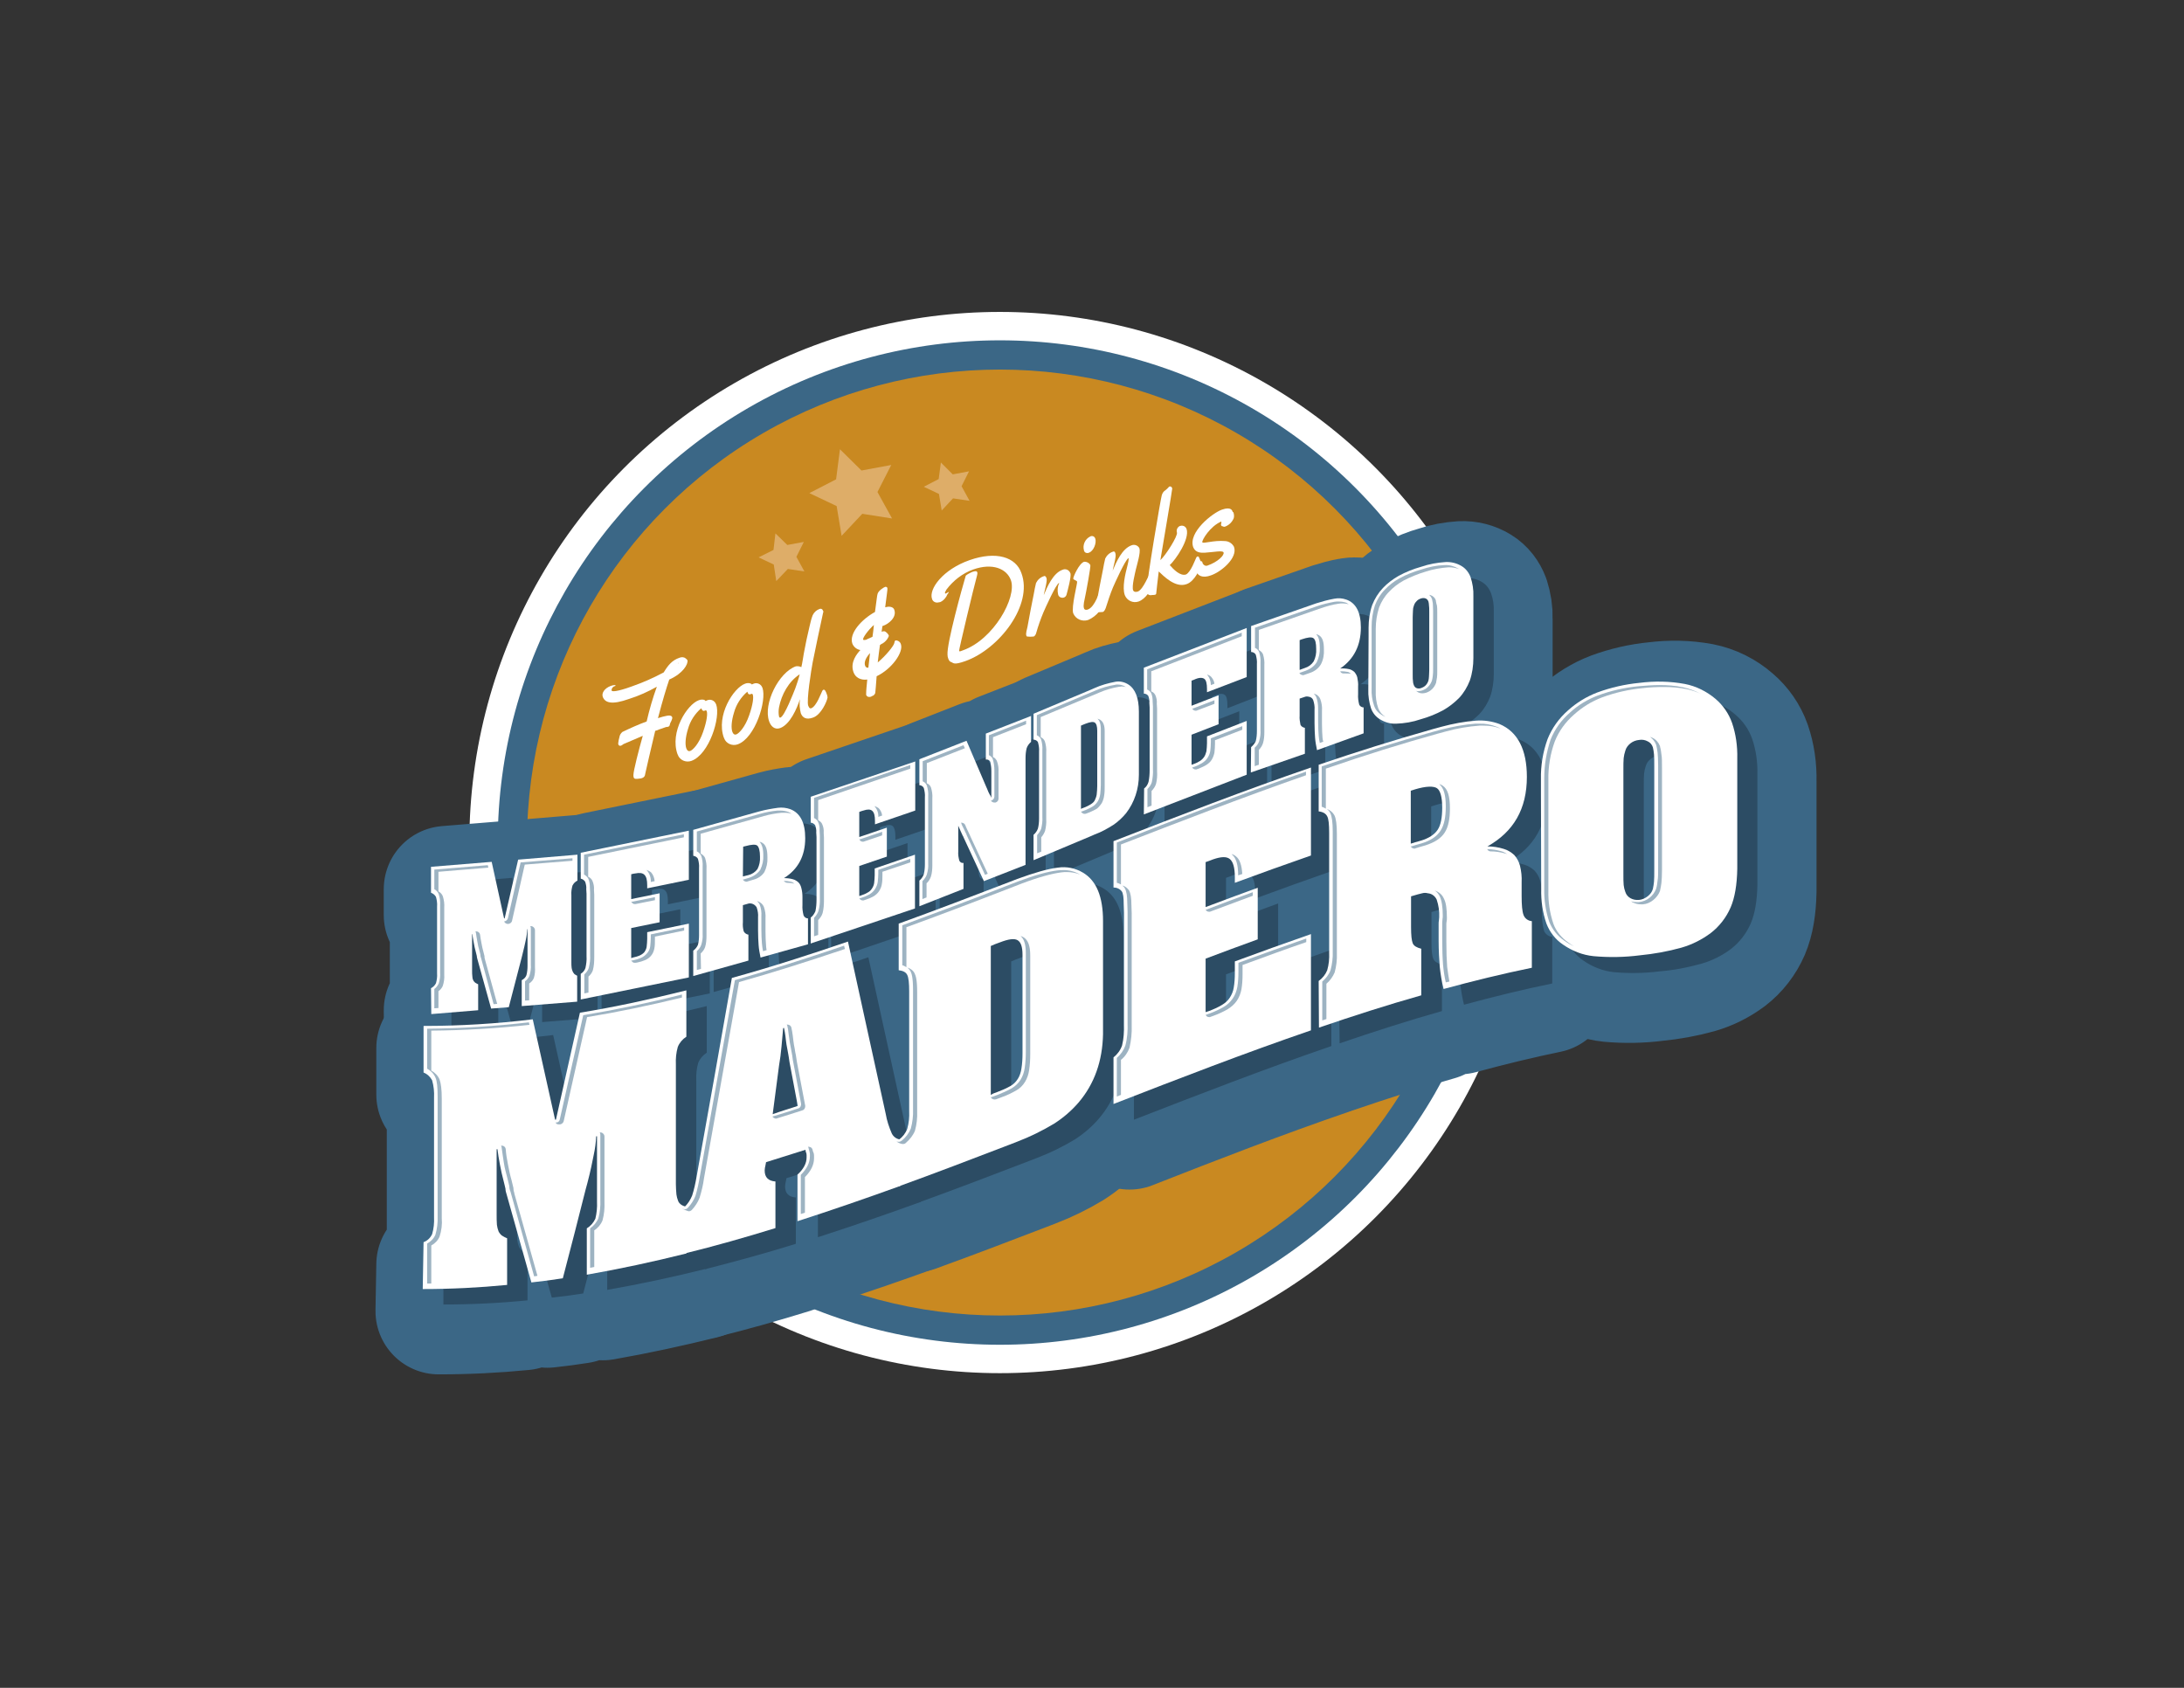 <?xml version="1.0" encoding="utf-8"?>
<!-- Generator: Adobe Illustrator 24.1.2, SVG Export Plug-In . SVG Version: 6.00 Build 0)  -->
<svg version="1.1" id="Layer_1" xmlns="http://www.w3.org/2000/svg" xmlns:xlink="http://www.w3.org/1999/xlink" x="0px" y="0px"
	 viewBox="0 0 792 612" style="enable-background:new 0 0 792 612;" xml:space="preserve">
<rect x="0" y="0" width="792" height="612" fill="#333333" stroke="none"/>
<style type="text/css">
	.st0{fill:#FFFFFF;}
	.st1{fill:#3B6786;}
	.st2{fill:#C98921;}
	.st3{fill:#3B6786;stroke:#3B6786;stroke-width:45.87;stroke-linecap:round;stroke-linejoin:round;}
	.st4{fill:#2C4C64;}
	.st5{fill:#DEAD68;}
	.st6{opacity:0.5;}
</style>
<circle class="st0" cx="362.6" cy="305.5" r="192.4"/>
<circle class="st1" cx="362.6" cy="305.5" r="182.1"/>
<circle class="st2" cx="362.6" cy="305.5" r="171.5"/>
<path class="st0" d="M242.7,246.4c-1,2.9-2.4,7.5-4.1,14c1.2-0.4,2.3-0.7,3.4-0.9s1.6,0.1,1.8,0.6c0.1,0.4-0.4,1.5-0.7,2
	c-0.3,0.7-0.1,1.2-0.8,1.4c-0.2,0.1-0.4,0.1-0.7,0.1c-0.6,0.2-1.5,0.5-2.6,0.9c-0.4,0.2-0.9,0.4-1.4,0.5c-1.3,5.5-3.5,14.9-3.6,15.5
	c-0.1,0.8-0.3,1.3-1.1,1.6c-0.3,0.1-0.6,0.2-0.9,0.2c-1.3,0.2-2,0.2-2.2-0.4c-0.1-0.3-0.1-0.6-0.1-0.9c0-1.5,2-9.3,3.4-14.2
	c-3.1,1.3-6.1,2.6-7,3c-0.3,0.2-0.6,0.5-1,0.6c-0.4,0.1-0.8-0.1-0.9-0.6c0-0.1,0-0.3,0-0.4c0.1-0.7,0.2-1.4,0.4-2
	c0.1-0.8,0.5-1.5,1.1-2c2.9-1.4,5.8-2.7,8.8-3.8c1-4.3,2.2-8.5,3.7-12.6c-3.2,1.8-6.5,3.3-10,4.4c-6.4,2.3-8.8,1.4-9.6-0.7
	c-0.5-1.3,0.5-3.1,2.9-4c1.2-0.4,1.6-0.3,1.7-0.2s-0.1,0.3-0.3,0.3c-0.7,0.2-1.2,0.9-1.1,1.6c0.1,0.4,1.8,0.5,7.3-1.5
	c4-1.4,7.9-3.1,11.6-5.1c1.5-2.5,3-4.4,5.7-5.3c0.7-0.3,1.6-0.3,2.2,0.2c0.3,0.2,0.5,0.4,0.7,0.7
	C249.6,240.8,247.7,244.2,242.7,246.4z M245.4,241c0.5-0.4,0.8-0.6,0.7-0.7C245.9,240.6,245.7,240.8,245.4,241L245.4,241z"/>
<path class="st0" d="M250.7,275.9c-2,0.7-4.2-0.3-4.9-2.2c0-0.1,0-0.1-0.1-0.2c-2.9-8.1,3.5-18.1,7.7-19.6c1.3-0.5,2.3-0.1,2.4,0.2
	v0.1c0.2-0.1,0.5-0.2,0.7-0.3c1.2-0.5,2.6,0.1,3.1,1.3c0,0.1,0,0.1,0.1,0.2C261.4,260,257.2,273.6,250.7,275.9z M255.5,257.7
	c-0.4,0.2-0.9,0-1.2-0.9c-2.3,2-4,4.6-4.8,7.5c-1,3.2-1.1,5.8-0.6,7.1c0.3,0.8,0.8,1.1,1.4,0.9c1-0.4,3.2-2.6,4.7-7
	c1.4-4,1.6-6.5,1.3-7.4c-0.1-0.3-0.3-0.4-0.5-0.3L255.5,257.7z"/>
<path class="st0" d="M267.5,269.9c-2,0.7-4.2-0.3-4.9-2.2c0-0.1,0-0.1-0.1-0.2c-2.9-8.1,3.5-18.1,7.7-19.6c1.3-0.5,2.3,0,2.4,0.2
	l0,0.1c0.2-0.1,0.5-0.2,0.7-0.3c1.2-0.5,2.6,0.1,3.1,1.3c0,0.1,0,0.1,0.1,0.2C278.1,254,273.9,267.6,267.5,269.9z M272.2,251.7
	c-0.5,0.2-0.9,0.1-1.2-0.9c-2.3,2-4,4.6-4.8,7.5c-1,3.2-1.1,5.8-0.6,7.1c0.3,0.8,0.8,1.1,1.4,0.9c1-0.4,3.2-2.6,4.7-7
	c1.4-4,1.6-6.5,1.3-7.4c-0.1-0.3-0.3-0.4-0.5-0.3L272.2,251.7z"/>
<path class="st0" d="M298.5,222.1c-1.3,6-2.6,12.1-3.8,18.1c-0.5,2.6-2.3,13.9-1.6,15.7l0.1,0.2c0.2,0.5,0.5,0.9,1,0.7
	c1.9-0.7,3.6-5.6,4-6.3c0.1-0.2,0.2-0.3,0.4-0.4c0.5-0.2,0.9,0.6,1.3,1.8c0.1,0.3,0.2,0.7,0.2,1c-0.2,1.4-2.3,6.3-5.3,7.3
	c-2.5,0.9-3.8,0-4.4-1.6c-0.4-1.7-0.6-3.4-0.3-5.1c-1.1,3.4-3.6,9.2-7.2,10.5c-2,0.7-3.4-0.7-4-2.5c-2.2-6.3,3.5-17.7,9.7-19.9
	c0.7-0.1,1.4,0,2,0.3c0.4-1.7,0.6-3.3,0.9-5c0.6-3.3,1.3-6.6,2.1-9.9c0.3-1.3,0.6-2.6,1.1-3.9c0.5-1.1,1.4-1.9,2.5-2.3
	c0.5-0.2,1,0,1.2,0.5c0,0,0,0.1,0,0.1C298.7,221.7,298.6,221.9,298.5,222.1z M282.5,256.5c-0.2,1.1-0.2,2.2,0,3.3
	c0.1,0.2,0.2,0.5,0.5,0.4c1.5-0.5,4.8-9.1,5.4-10.6c0.6-1.7,1.2-3.4,1.6-5.1C286,247.1,283.4,251.8,282.5,256.5L282.5,256.5z"/>
<path class="st0" d="M321,220.2l0.5-0.1c1.1-0.3,2.5,0,2.8,1c1,2.8-2.2,5.2-4,5.8L320,227l-0.3,2.1c0.1,0,0.2-0.1,0.2-0.1
	c0.2-0.1,0.5-0.1,0.8-0.1c0.5,0,1.5,1.1,1.6,1.5s-0.4,1-0.6,1.4c-0.6,0.8-1.3,1.4-2.2,1.8l-0.4,0.3c-0.3,1.9-0.5,4-0.8,6.3
	c2.9-2.4,5.8-6,6-7c0.1-0.4,0.1-0.9,0.5-1c0.9,0,1.7,0.6,1.9,1.4c1,2.9-3.3,9-8.8,11.6c-0.2,2.5-0.4,5.6-0.5,6.1
	c-0.2,0.5-0.6,1-1.2,1.1c-0.1,0.1-0.2,0.1-0.3,0.2c-0.5,0.2-1.2,0.1-1.4-0.1s-0.4-0.4-0.4-0.6c0-0.1,0-0.2,0-0.3
	c0-1.3,0.2-3.1,0.4-5.2c-2.4,0.3-4.3-0.7-5-2.7c-1.3-3.6,1.3-6.7,2.5-8c-1.3-0.2-2.4-1.1-2.9-2.3c-1.3-3.7,3.3-8.8,8.2-11.5
	c0.5-3.7,0.8-6.2,0.9-6.4c0.2-1.3,2.4-2.6,2.8-2.7c0.3-0.1,0.7,0.1,0.8,0.4c0,0.1,0,0.2,0,0.3C321.9,213.5,321.6,215.4,321,220.2z
	 M313,231.9c0.1,0.2,0.4,0.2,1,0.1c0.2-0.1,1-0.5,2.4-1.1c0.2-1.5,0.4-2.9,0.5-4.3C314.7,228.6,312.8,231.3,313,231.9z M313.7,241.3
	c0.1,0.5,0.6,0.9,1.1,0.8c0,0,0.1,0,0.1,0c0.2-1.7,0.4-3.5,0.6-5.3C313.6,238.9,313.4,240.4,313.7,241.3L313.7,241.3z"/>
<path class="st0" d="M350.1,239.7c-4.5,1.6-4.3,0.6-5.3,0.3c-0.4-0.1-0.7-0.6-0.9-1.1c-0.2-0.5-0.3-1-0.3-1.5
	c-0.3-4.1,5.3-24.2,6.6-28.6c0.1-0.2,0.6-0.6,2.3-1.4c1.2-0.4,1.7-0.4,1.9,0.1c0.1,0.4,0,0.8-0.1,1.2c-1.2,4.3-6.6,27-6.5,27.3
	s0.4,0.2,1.4-0.2c11.1-3.9,19.6-19.2,17.4-25.4c-1.5-4.2-6.7-6.4-13.7-3.9c-3.9,1.4-7.2,4-9.7,7.3c-0.4,0.7-0.6,1.1-0.5,1.3
	s0.2,0.1,0.3,0.1c0.3-0.2,0.6-0.3,0.9-0.5c0.1-0.1,0.2,0,0.2,0s-0.1,0.2-0.3,0.5c-0.5,0.6-0.4,0.8-0.7,1.2c-0.5,0.8-1.2,1.5-2.1,1.9
	c-0.2,0-0.3,0.1-0.5,0.1h-0.1c-1,0.3-2.1-0.2-2.4-1.2c0,0,0,0,0,0c-1.3-3.6,3.9-10.7,13.6-14.1s16.8-1.1,18.8,4.7
	C374.7,219.3,362.4,235.3,350.1,239.7z"/>
<path class="st0" d="M386.8,215.5c-0.2,0.9-1,1.4-1.9,1.2c-0.6-0.1-1.1-0.6-1.2-1.2c-0.3-1.4-0.2-2.8,0.4-4.1H384
	c-1.1,0.5-4.9,9-5.6,10.6c-1,2.4-1.9,4.9-2.6,7.4c-0.1,0.5-0.5,1.3-1,1.4c-0.8,0.1-1.6,0.1-2.3,0c-0.2,0-0.2-0.2-0.3-0.3
	c-0.3-0.8,0.2-2.2,0.4-3.2c0.7-4,1.5-8,2.3-12c0.2-1.3,0.5-2.6,0.8-3.9c0.6-1.2,1.6-2.1,2.9-2.5c0.5-0.2,0.7,0.3,0.9,0.7
	c0.4,1-0.8,4.9-1,6.2c1.3-3.1,3.4-8,6.8-9.2c1.1-0.5,2.3,0,2.8,1.1c0,0.1,0,0.1,0.1,0.2C388.5,209.2,387.2,214,386.8,215.5z"/>
<path class="st0" d="M400.7,217c-0.6,3.5-2.9,6.4-6.1,7.8c-2.2,0.7-4.5-0.3-5.4-2.4c-0.8-2.2,1.6-11.1,1.4-11.5
	c-0.2-0.5-1.3-0.6-1.4-1.1c-0.1-0.4,2-5.4,3.9-6.1c0.9-0.1,1.9,0.4,2.3,1.2c0.2,0.5-1.6,10.2-1.9,11.5c-0.2,1.1-0.8,3.1-0.4,4.2
	c0.2,0.6,0.9,0.6,1.4,0.4c2.7-1,4-6.5,4.7-6.8s1.1,1.4,1.3,1.8C400.6,216.3,400.7,216.7,400.7,217z M394.9,200.4
	c-0.6,0.3-1.4,0.1-1.7-0.5c-0.1-0.1-0.1-0.2-0.1-0.3c-0.6-2,0.4-4.2,2.3-5.1c0.6-0.3,1.4-0.1,1.7,0.6c0,0.1,0.1,0.2,0.1,0.2
	C397.7,196.9,396.6,199.8,394.9,200.4z"/>
<path class="st0" d="M418.4,211.8c-1.1,2.1-2.8,5.3-5.5,6.3c-2,0.7-4.2-0.3-5-2.3c-1-2.8,0.1-7.5,1-10.9c0.2-0.8,0.4-1.7,0.4-2.5
	h-0.1c-1.1,0.5-4.9,9-5.6,10.6c-1,2.4-1.8,4.9-2.6,7.4c-0.2,0.5-0.5,1.3-1.1,1.5c-0.8,0.1-1.6,0.1-2.3,0c-0.2,0-0.2-0.2-0.3-0.3
	c-0.3-0.7,0.2-2.2,0.4-3.2c0.7-4,1.5-8,2.3-12c0.2-1.3,0.5-2.6,0.8-3.9c0.6-1.2,1.6-2.1,2.9-2.5c0.5-0.2,0.7,0.3,0.8,0.7
	c0.4,1-0.8,4.9-1,6.2c1.3-3.1,3.4-8,6.9-9.2c1.1-0.4,2.3,0.1,2.8,1.1c0,0,0,0.1,0,0.1c0.5,1.4-0.9,5.9-1.3,7.6c-0.3,1.4-1.5,6-1,7.5
	c0.3,0.7,1,0.7,1.7,0.5c2.1-0.8,4.1-6.6,4.7-6.9s1.2,1.4,1.3,1.8C419.2,210.3,419,211.2,418.4,211.8z"/>
<path class="st0" d="M435.4,203.5c0.1,0.3,0.2,0.7,0.2,1c-0.2,1.4-2.3,6.3-5.3,7.3c-4.1,1.5-8.4-3-10.1-4.6
	c-0.4,3.4-0.9,7.6-0.9,7.9s-0.2,0.5-0.3,0.5c-0.4,0.2-1.2,0.1-1.5,0.2c-0.8,0.1-1-0.2-1.6-0.6c0,0,0,0,0-0.1c0-0.4,0-0.7,0-1.1
	c-0.2-2.7,5.1-33.7,5.4-34.4c0.2-0.8,0.7-1.5,1.4-1.9c1.1-0.9,1.1-1.2,1.4-1.3c0.4-0.1,0.8,0.1,0.9,0.5c0,0,0,0,0,0l0.1,0.2
	c0,0.7-3.8,22.9-4.3,26c1.9-1.7,6.4-8.8,6-10c-0.3-1,0.2-2,1.1-2.4c0,0,0.1,0,0.1,0c0.9-0.3,1.8,0.1,2.2,0.9c0,0.1,0,0.1,0.1,0.2
	c1.2,3.7-4,11.2-6.1,13.1c1.3,1.5,3.8,4.1,5.9,3.4c1.8-0.9,3.4-5.6,3.7-6.1c0.1-0.2,0.2-0.3,0.4-0.4c0.2-0.1,0.5,0,0.6,0.3
	C435,202.5,435.2,203,435.4,203.5z"/>
<path class="st0" d="M447.3,185.8c0.2,0.7,0.3,1.4,0.1,2.1c-0.6,1.4-1.6,2.4-3,3c-0.7,0.3-0.8-0.1-1.2-0.1c-0.2,0-0.3-0.2-0.4-0.4
	c-0.1-0.4,0.2-0.6,0.1-1.3c-4.1,1.7-7.1,6.8-6.9,7.5s4-0.8,8.4-0.4c1.3,0.1,2.5,0.9,3.1,2.1c1.4,4-4.6,9-8.3,10.3
	c-3.2,1.2-4.8,0-5.2-1.1c-0.6-1.6-0.2-3.4,0.7-3.8c0.5-0.2,1.1-0.4,1.3,0.1c0,0.1,0.1,0.3,0.1,0.4c0.3,0.7,1,1.1,1.7,0.9
	c3.8-1.3,6.3-3.8,5.9-4.8c-0.3-0.8-3.5-0.1-6.7,0.1c-1.6,0.1-3.5,0-4.3-2c-1.9-5.4,7-12.4,10.4-13.6s3.8,0.4,3.9,0.8L447.3,185.8z"
	/>
<path class="st3" d="M159.4,458.5c1.4-0.5,2.5-1.6,3.1-2.9c0.6-2,0.8-4.1,0.7-6.1V406c0.1-2.1-0.1-4.2-0.7-6.3
	c-0.7-1.3-1.8-2.3-3.1-2.8v-16.9c13.2,0,26.4-0.8,39.6-2.4c2.7,12.1,5.4,24.3,8.1,36.4h0.3c2.9-12.9,5.8-25.8,8.7-38.8
	c12.9-2.1,25.7-4.9,38.6-8.1V384c-1.4,0.9-2.5,2.2-3.1,3.7c-0.6,2.1-0.8,4.2-0.7,6.4v43.4c0,1.2,0.1,2.4,0.2,3.7
	c0.1,0.8,0.3,1.5,0.6,2.3c0.2,0.5,0.6,1,1.1,1.4c0.6,0.4,1.2,0.6,1.9,0.8v16.9c-12.1,3-24.1,5.6-36.1,7.7v-16.9
	c1.3-0.8,2.4-2,3.1-3.5c0.5-2,0.7-4.1,0.6-6.2v-23.7H222c-0.1,2.3-0.4,4.5-0.9,6.8c-0.5,2.6-1.2,6-2.3,10.2l-0.6,2.2
	c-2.7,10.8-5.5,21.6-8.3,32.3c-3.8,0.6-7.6,1.1-11.4,1.5c-3-10.7-6-21.3-9-32c-0.2-0.6-0.4-1.3-0.4-2c-0.2-1-0.5-2-0.7-2.9
	c-0.5-1.8-0.9-3.7-1.3-5.8s-0.7-3.9-0.9-5.6h-0.3v23.7c0,1.2,0,2.5,0.1,3.7c0.1,0.8,0.3,1.6,0.6,2.4c0.3,0.6,0.7,1.1,1.2,1.5
	c0.6,0.4,1.3,0.7,1.9,1v16.9c-10.2,1-20.4,1.5-30.6,1.5L159.4,458.5z"/>
<path class="st3" d="M313.3,349.5c4.6,20.9,9.2,41.7,13.7,62.5c0.4,2.4,1.2,4.8,2.2,7.1c0.6,1.2,1.8,2,3.1,2.2V438
	c-12.4,4.5-24.9,8.8-37.3,12.8V434c2.2-2,3.3-4.1,3.3-6.2v-0.9c0-0.4-0.1-0.8-0.3-1.2c0-0.2-0.1-0.5-0.1-0.7
	c-4.8,1.5-9.5,3-14.3,4.5c-0.2,1-0.3,1.7-0.4,2c0,0.3-0.1,0.6-0.1,1c0,2.5,1.3,3.8,3.9,4v16.9c-11,3.4-21.9,6.5-32.9,9.2v-16.9
	c1.2-1.2,2.1-2.6,2.7-4.1c0.7-2.2,1.2-4.5,1.6-6.8c4.3-24,8.6-48,12.9-72.1C285.3,358.7,299.3,354.3,313.3,349.5z M295.1,409
	l-3-15.9c-0.2-1.3-0.3-2.2-0.4-2.6s-0.2-1.2-0.4-2.2c-0.2-1-0.4-2.1-0.5-3.1c-0.1-1.3-0.3-2.3-0.4-3l-0.3-1.5l-0.3,0.1
	c-0.2,2.2-0.4,4.4-0.6,6.7c-0.2,2.3-0.5,4.6-0.9,6.9l-2.3,17.5C289.1,411,292.1,410,295.1,409z"/>
<path class="st3" d="M331.7,421.4c1.4-1,2.5-2.4,3.1-4c0.6-2.1,0.8-4.2,0.7-6.4v-43.4c0-3-0.2-5-0.7-6c-0.5-1-1.5-1.5-3.1-1.7V343
	c13.3-4.8,26.6-9.9,39.9-15l3.1-1.2c6.3-2.3,11.2-3.7,14.7-4.1c3.2-0.5,6.4,0.2,9.1,1.8c4.9,2.9,7.3,8.7,7.3,17.6v41.1
	c-0.2,9.7-3.1,18-8.9,24.8c-2.5,2.9-5.5,5.5-8.8,7.6c-4.3,2.6-8.8,4.8-13.5,6.6l-3.1,1.2c-13.3,5.1-26.6,10.2-39.9,15L331.7,421.4z
	 M366,404.5l1.6-0.6c1.6-0.6,3.2-1.3,4.6-2.1c1.1-0.6,2-1.5,2.7-2.6c0.7-1.1,1.1-2.4,1.3-3.7c0.3-1.8,0.4-3.7,0.4-5.5v-35.8
	c0-2.9-0.6-4.6-1.8-5.3c-1.2-0.7-3.3-0.4-6.4,0.8l-1.9,0.7l-0.4,0.2l-1,0.4v54L366,404.5z"/>
<path class="st3" d="M409.6,391.5c1.4-1.1,2.5-2.6,3.1-4.3c0.6-2.5,0.8-5.1,0.7-7.6V339c0-1-0.1-2-0.1-3c0-2.4-0.2-4-0.7-4.7
	s-1.5-1.2-3-1.4V313c23.9-9.3,47.7-18.5,71.6-26.7v31.9c-9.2,3.2-18.4,6.5-27.6,9.9v-2.1c0-3.3-0.6-5.5-1.8-6.5
	c-1.2-1-3.2-0.9-6.1,0.1l-1.3,0.5l-1.4,0.5v16.3c6.3-2.4,12.6-4.7,18.9-7v18.7c-6.3,2.3-12.6,4.6-18.9,7V375l0.6-0.2l0.6-0.2
	c1.6-0.6,3.2-1.3,4.7-2.2c1.2-0.7,2.2-1.6,2.9-2.7c0.7-1.1,1.2-2.3,1.4-3.6c0.3-1.7,0.4-3.5,0.4-5.2v-4.3c9.2-3.4,18.4-6.7,27.6-9.9
	v34.9c-23.9,8.2-47.7,17.4-71.6,26.8L409.6,391.5z"/>
<path class="st3" d="M484,363.8c1.4-1,2.5-2.4,3.1-3.9c0.6-2.1,0.8-4.2,0.7-6.4V310c0-3-0.2-5.1-0.7-6s-1.5-1.6-3.1-1.8v-16.9
	c13.8-4.7,27.5-9,41.3-12.9l3.3-0.9c4.1-1.1,8.3-1.9,12.5-2.2c2.8-0.2,5.7,0.2,8.4,1.2c6.7,2.8,10,9.3,10,19.2
	c0,11.6-4.8,19.9-14.3,25.2c2,0,4,0.3,5.9,0.9c1.4,0.4,2.7,1.2,3.8,2.2c1,1.1,1.7,2.4,2.1,3.9c0.5,2,0.7,4,0.6,6v5
	c0,3.3,0.2,5.6,0.7,6.9c0.5,1.3,1.7,2.1,3,2.2v16.9c-10.7,2.2-21.3,4.8-32,7.7c-0.7-2.7-1.1-5.4-1.4-8.1c-0.2-2.6-0.4-5.8-0.4-9.4
	v-6c0-0.5,0-0.9,0.1-1.4c0-0.4,0.1-0.7,0.1-1.1c0.1-2.2-0.2-4.3-0.9-6.4c-0.6-1.3-1.8-2.2-3.2-2.3c-0.7-0.2-1.4-0.2-2.1,0
	c-0.8,0.2-2.1,0.5-4,1.1v11.1c0,2.9,0.2,4.9,0.6,5.9c0.4,1,1.5,1.6,3.1,2v16.9c-12.4,3.5-24.8,7.5-37.1,11.7L484,363.8z M517.4,314
	l1.6-0.5l2.1-0.6c3-0.9,5-2.3,6.1-4s1.7-4.4,1.7-8c0-3.8-0.7-6.2-1.9-7s-3.9-0.8-7.9,0.4l-1.6,0.5L517.4,314z"/>
<path class="st3" d="M564.6,295.9v-5.3c-0.1-4.9,0.7-9.8,2.4-14.5c1.6-4,4.1-7.5,7.4-10.4c3.1-2.8,6.7-5,10.6-6.5
	c4.9-1.8,10.1-3,15.3-3.5c5.5-0.7,11.1-0.6,16.5,0.4c4.1,0.8,7.9,2.7,11.1,5.5c2.7,2.3,4.8,5.3,6,8.7c1.4,4.1,2,8.4,1.9,12.8v40.1
	c-0.1,5.8-0.9,10.5-2.4,14c-1.6,3.7-4.1,6.9-7.2,9.3c-3.2,2.4-6.8,4.2-10.6,5.3c-5,1.4-10.1,2.3-15.2,2.8
	c-5.5,0.7-11.1,0.8-16.6,0.3c-4-0.4-7.8-1.9-11.1-4.2c-2.7-1.8-4.8-4.5-6-7.6c-1.4-4-2-8.3-1.9-12.5L564.6,295.9L564.6,295.9z
	 M605.7,287.9v-1.9c0-2.1-0.1-3.6-0.2-4.6c-0.1-0.9-0.2-1.7-0.4-2.5c-0.3-1-1-1.8-1.9-2.2c-0.9-0.5-2-0.7-3.1-0.5
	c-1.1,0.1-2.2,0.5-3.1,1.2c-0.9,0.7-1.6,1.6-1.9,2.7c-0.3,0.9-0.5,1.8-0.6,2.7c-0.1,1-0.1,2.5-0.1,4.5v37.1c0,2,0,3.5,0.1,4.4
	c0.1,0.9,0.3,1.7,0.6,2.5c0.3,1,1,1.8,1.9,2.3c0.9,0.5,2,0.7,3.1,0.6c1.1-0.1,2.2-0.6,3.1-1.3c0.9-0.7,1.6-1.6,1.9-2.7
	c0.2-0.9,0.3-1.7,0.4-2.6c0.1-1,0.2-2.4,0.2-4.4V287.9z"/>
<path class="st3" d="M162.1,366.3c0.8-0.4,1.4-1,1.8-1.7c0.3-1.1,0.5-2.3,0.4-3.5v-24.3c0.1-1.2-0.1-2.4-0.4-3.5
	c-0.4-0.7-1-1.2-1.8-1.5v-9.4l22.1-1.8l4.5,20.5h0.2l4.9-21.3l21.5-1.8v9.4c-0.8,0.4-1.4,1-1.8,1.8c-0.3,1.1-0.5,2.3-0.4,3.5v24.3
	c0,0.7,0,1.4,0.1,2.1c0.1,0.5,0.2,0.9,0.4,1.3c0.1,0.3,0.4,0.6,0.6,0.9c0.3,0.2,0.6,0.4,1,0.6v9.4l-20.1,1.6v-9.4
	c0.8-0.4,1.4-1,1.7-1.8c0.3-1.1,0.4-2.3,0.4-3.4v-13.3h-0.2c-0.1,1.3-0.2,2.5-0.5,3.8c-0.3,1.4-0.7,3.3-1.3,5.6l-0.3,1.2l-4.6,17.7
	L184,374l-5-18c-0.1-0.4-0.2-0.7-0.2-1.1l-0.4-1.6c-0.3-1-0.5-2.1-0.7-3.2s-0.4-2.2-0.5-3.1H177v13.3c0,0.9,0,1.5,0.1,2.1
	c0,0.5,0.1,0.9,0.3,1.3c0.1,0.3,0.4,0.6,0.7,0.9c0.3,0.2,0.7,0.4,1.1,0.6v9.4l-17,1.4L162.1,366.3z"/>
<path class="st3" d="M216.4,361.2c0.8-0.5,1.4-1.2,1.7-2.1c0.3-1.4,0.5-2.8,0.4-4.2v-22.7l-0.1-1.7c0.1-0.9-0.1-1.9-0.4-2.7
	c-0.4-0.6-1-1-1.6-1.1v-9.4l39.2-8v17.8l-15.1,3.1V329c0-1.9-0.3-3.1-1-3.8s-1.8-0.8-3.3-0.5l-0.7,0.1l-0.8,0.2v9.1L245,332v10.5
	l-10.3,2.1v10.9l0.3-0.1l0.3-0.1c0.9-0.2,1.7-0.4,2.6-0.8c0.6-0.3,1.2-0.7,1.6-1.2c0.4-0.6,0.7-1.2,0.8-1.9c0.1-1,0.2-1.9,0.2-2.9
	v-2.4l15.1-3.1v19.5l-39.2,8L216.4,361.2z"/>
<path class="st3" d="M257.2,352.8c0.7-0.5,1.3-1.2,1.7-2.1c0.3-1.2,0.4-2.3,0.4-3.5v-24.3c0.1-1.2-0.1-2.3-0.4-3.4
	c-0.3-0.6-1-1-1.7-1.1v-9.4l22.2-6.2l1.8-0.5c2.2-0.6,4.5-1,6.7-1.3c1.5-0.2,3.1,0,4.5,0.5c3.6,1.4,5.4,4.9,5.4,10.5
	c0,6.5-2.6,11.3-7.7,14.5c1.1,0,2.1,0.1,3.2,0.4c0.8,0.2,1.4,0.6,2,1.1c0.6,0.6,0.9,1.3,1.1,2.1c0.3,1.1,0.4,2.2,0.4,3.3v2.8
	c-0.1,1.3,0.1,2.6,0.4,3.8c0.3,0.7,0.9,1.1,1.6,1.1v9.4l-17.2,4.8c-0.3-1.5-0.6-3-0.7-4.5c-0.1-1.5-0.2-3.2-0.2-5.3v-3.4
	c0-0.3,0-0.5,0-0.8c0-0.2,0-0.4,0-0.6c0.1-1.2-0.1-2.4-0.5-3.6c-0.6-1-1.7-1.6-2.9-1.4c-0.4,0.1-1.1,0.3-2.1,0.6v6.2
	c-0.1,1.1,0,2.2,0.3,3.3c0.3,0.6,1,1.1,1.7,1.2v9.4l-20,5.6L257.2,352.8z M275.2,325.9l0.8-0.2l1.2-0.3c1.3-0.3,2.5-1.1,3.3-2.2
	c0.7-1.4,1-2.9,0.9-4.5c0-2.1-0.4-3.5-1-4s-2.1-0.4-4.3,0.2l-0.8,0.2L275.2,325.9z"/>
<path class="st3" d="M299.8,340.8c0.8-0.6,1.3-1.4,1.7-2.3c0.3-1.4,0.4-2.8,0.4-4.2v-22.7l-0.1-1.6c0.1-0.9-0.1-1.8-0.4-2.7
	c-0.4-0.5-1-0.8-1.6-0.9v-9.4l37.9-12.9v17.8l-14.6,5v-1.2c0-1.9-0.3-3.1-1-3.7s-1.7-0.6-3.2-0.1l-0.7,0.2l-0.8,0.3v9.1l10-3.4v10.5
	l-10,3.4v10.9l0.3-0.1l0.3-0.1c0.9-0.3,1.7-0.6,2.5-1.1c0.6-0.3,1.1-0.8,1.5-1.4c0.4-0.6,0.7-1.3,0.8-2c0.1-1,0.2-1.9,0.2-2.9v-2.4
	l14.6-5v19.5l-37.9,12.9L299.8,340.8z"/>
<path class="st3" d="M339.2,327.3c0.7-0.6,1.3-1.4,1.6-2.2c0.3-1.2,0.4-2.4,0.4-3.6v-24.3c0.1-1.1-0.1-2.3-0.4-3.4
	c-0.3-0.6-1-1-1.6-1v-9.4l17.1-6.7l7.1,16.6l0.4,0.9l0.4,1l0.5,1c0.2,0.2,0.3,0.5,0.4,0.7c0,0.1,0.1,0.3,0.2,0.4v-9.5
	c0-1.2-0.1-2.4-0.4-3.5c-0.3-0.6-0.9-0.9-1.6-0.8V274l16.4-6.4v9.4c-0.7,0.6-1.3,1.4-1.6,2.3c-0.3,1.2-0.4,2.4-0.4,3.6v38.7
	l-15.1,5.9l-7.3-15.7c-0.1-0.1-0.1-0.2-0.1-0.3c0-0.1-0.1-0.2-0.2-0.3c-0.4-0.9-0.7-1.6-1-2.2s-0.5-1.2-0.7-1.6v9.3
	c-0.1,1.2,0.1,2.3,0.4,3.4c0.3,0.6,0.9,0.9,1.5,0.8v9.4l-16,6.3L339.2,327.3z"/>
<path class="st3" d="M380.6,310.8c0.7-0.6,1.3-1.4,1.6-2.3c0.3-1.2,0.4-2.4,0.4-3.6v-24.3c0.1-1.1,0-2.3-0.4-3.4
	c-0.3-0.6-1-0.9-1.6-0.9v-9.4l20.5-8.6l1.6-0.7c2.4-1.1,5-1.8,7.6-2.3c1.6-0.3,3.3,0.1,4.7,1c2.5,1.6,3.8,4.9,3.8,9.8v23
	c0,5-1.6,9.8-4.6,13.8c-1.3,1.6-2.8,3-4.5,4.2c-2.2,1.4-4.5,2.7-7,3.6l-1.6,0.7l-20.5,8.6L380.6,310.8z M398.2,301.1l0.8-0.3
	c0.8-0.3,1.6-0.7,2.4-1.2c0.6-0.4,1.1-0.8,1.4-1.4c0.3-0.6,0.6-1.4,0.7-2.1c0.1-1,0.2-2.1,0.2-3.1v-20c0-1.6-0.3-2.6-0.9-3
	s-1.7-0.2-3.3,0.4l-1,0.4l-0.2,0.1l-0.5,0.2v30.2L398.2,301.1z"/>
<path class="st3" d="M420.7,294c0.7-0.6,1.3-1.4,1.6-2.4c0.3-1.4,0.4-2.8,0.4-4.3v-22.7l-0.1-1.6c0.1-0.9-0.1-1.8-0.4-2.6
	c-0.4-0.5-0.9-0.8-1.6-0.8v-9.4l37.3-14.4v17.8l-14.4,5.6v-1.2c0-1.9-0.3-3.1-0.9-3.6c-0.6-0.6-1.7-0.6-3.2,0l-0.7,0.3l-0.7,0.3v9.1
	l9.8-3.8v10.5l-9.8,3.8v10.9l0.3-0.1l0.3-0.1c0.9-0.3,1.7-0.7,2.5-1.2c0.6-0.4,1.1-0.9,1.5-1.5c0.4-0.6,0.6-1.3,0.8-2
	c0.1-1,0.2-1.9,0.2-2.9V275l14.4-5.5V289l-37.3,14.4V294z"/>
<path class="st3" d="M459.5,279c0.7-0.6,1.3-1.3,1.7-2.2c0.3-1.2,0.4-2.4,0.4-3.6v-24.3c0.1-1.1-0.1-2.3-0.4-3.4c-0.3-0.6-1-1-1.7-1
	v-9.4l21.8-7.6l1.7-0.6c2.2-0.7,4.4-1.3,6.6-1.7c1.5-0.3,3-0.2,4.4,0.3c3.5,1.2,5.3,4.6,5.3,10.1c0,6.5-2.5,11.5-7.5,14.9
	c1-0.1,2.1,0,3.1,0.2c0.7,0.1,1.4,0.5,2,1c0.5,0.6,0.9,1.2,1.1,2c0.3,1.1,0.4,2.2,0.3,3.3v2.8c-0.1,1.3,0.1,2.6,0.4,3.8
	c0.3,0.6,0.9,1,1.6,1v9.4l-16.9,5.9c-0.3-1.5-0.6-3-0.7-4.5c-0.1-1.5-0.2-3.2-0.2-5.3v-3.4c0-0.3,0-0.5,0-0.8c0-0.2,0-0.4,0-0.6
	c0.1-1.2-0.1-2.4-0.5-3.5c-0.3-0.7-1-1.1-1.7-1.2c-0.4-0.1-0.8-0.1-1.1,0c-0.4,0.1-1.1,0.4-2.1,0.7v6.2c-0.1,1.1,0,2.2,0.3,3.3
	c0.3,0.6,0.9,1,1.6,1.1v9.4l-19.6,6.8L459.5,279z M477.1,251l0.8-0.3l1.1-0.4c1.3-0.4,2.4-1.2,3.2-2.4c0.7-1.4,1-3,0.9-4.5
	c0-2.1-0.3-3.4-1-3.9s-2.1-0.3-4.2,0.4l-0.8,0.3L477.1,251z"/>
<path class="st3" d="M502.1,238.7v-3c0-2.8,0.4-5.6,1.3-8.2c0.9-2.3,2.2-4.4,3.9-6.2c1.6-1.7,3.6-3.2,5.7-4.4
	c2.6-1.4,5.3-2.5,8.2-3.3c2.9-1,5.8-1.5,8.8-1.7c2.1-0.1,4.1,0.4,5.9,1.5c1.5,0.9,2.6,2.4,3.2,4c0.7,2.2,1.1,4.5,1,6.9v22.4
	c0,2.8-0.4,5.6-1.3,8.2c-0.9,2.3-2.2,4.5-3.9,6.3c-1.7,1.7-3.6,3.2-5.7,4.4c-2.6,1.4-5.3,2.5-8.2,3.3c-2.9,1-5.9,1.5-8.9,1.6
	c-2.1,0.1-4.1-0.5-5.9-1.6c-1.5-0.9-2.6-2.3-3.2-3.9c-0.7-2.2-1.1-4.6-1-6.9L502.1,238.7L502.1,238.7z M524.1,231v-1
	c0-1.2,0-2-0.1-2.5c0-0.5-0.1-0.9-0.2-1.4c-0.2-0.5-0.5-0.9-1-1.1c-0.5-0.2-1.1-0.2-1.7,0c-0.6,0.2-1.2,0.5-1.6,1
	c-0.5,0.5-0.8,1-1,1.7c-0.2,0.5-0.3,1-0.3,1.6c0,0.6-0.1,1.4-0.1,2.5v20.8c0,1.1,0,1.9,0.1,2.4c0,0.5,0.1,0.9,0.3,1.4
	c0.2,0.5,0.5,0.9,1,1.1c0.5,0.2,1.1,0.2,1.6,0c0.6-0.2,1.2-0.5,1.7-1c0.5-0.5,0.8-1.1,1-1.7c0.1-0.5,0.2-1,0.2-1.5
	c0-0.5,0.1-1.4,0.1-2.5V231L524.1,231z"/>
<path class="st4" d="M161,456.1c1.4-0.5,2.5-1.6,3.1-2.9c0.6-2,0.8-4.1,0.7-6.1v-43.4c0.1-2.1-0.1-4.2-0.7-6.3
	c-0.7-1.3-1.8-2.3-3.1-2.8v-16.9c13.2,0,26.4-0.8,39.6-2.4l8.1,36.4h0.3c2.9-12.9,5.8-25.8,8.7-38.8c12.9-2.1,25.7-4.9,38.6-8.1
	v16.9c-1.4,0.9-2.5,2.2-3.1,3.7c-0.6,2.1-0.8,4.2-0.7,6.4v43.4c0,1.2,0.1,2.4,0.2,3.7c0.1,0.8,0.3,1.5,0.6,2.3
	c0.2,0.6,0.6,1,1.1,1.4c0.6,0.4,1.2,0.6,1.9,0.8V460c-12,3-24.1,5.6-36.1,7.7v-16.8c1.4-0.8,2.4-2,3.1-3.5c0.5-2,0.8-4.1,0.6-6.2
	v-23.7l-0.3,0c-0.1,2.3-0.4,4.5-0.9,6.8c-0.5,2.6-1.2,6-2.3,10.2l-0.6,2.2c-2.7,10.8-5.5,21.6-8.3,32.3c-3.8,0.6-7.6,1.1-11.4,1.5
	c-3-10.7-6-21.3-9-32c-0.2-0.6-0.4-1.3-0.4-2c-0.2-1-0.5-2-0.7-2.9c-0.5-1.8-0.9-3.7-1.3-5.8s-0.7-3.9-0.9-5.6h-0.3V446
	c0,1.2,0,2.5,0.1,3.7c0.1,0.8,0.3,1.6,0.6,2.4c0.3,0.6,0.7,1.1,1.2,1.5c0.6,0.4,1.2,0.7,1.9,1v16.9c-10.1,1-20.3,1.5-30.5,1.5V456.1
	z"/>
<path class="st4" d="M314.9,347.1c4.6,20.9,9.1,41.7,13.7,62.5c0.4,2.4,1.2,4.8,2.2,7.1c0.6,1.2,1.7,2,3.1,2.2v16.9
	c-12.4,4.5-24.9,8.8-37.3,12.8v-16.9c2.2-2,3.3-4.1,3.3-6.2v-0.9c0-0.4-0.1-0.8-0.3-1.2c0-0.2-0.1-0.4-0.1-0.7
	c-4.8,1.5-9.5,3-14.3,4.5c-0.2,1-0.3,1.7-0.4,2c0,0.3-0.1,0.6-0.1,1c0,2.5,1.3,3.8,3.9,4V451c-10.9,3.4-21.9,6.4-32.9,9.2v-16.9
	c1.2-1.2,2.1-2.6,2.7-4.1c0.7-2.2,1.2-4.5,1.6-6.8c4.3-24,8.6-48,12.9-72.1C286.9,356.4,300.9,351.9,314.9,347.1z M296.8,406.7
	l-3-15.9c-0.2-1.3-0.3-2.2-0.4-2.6s-0.2-1.2-0.4-2.2c-0.2-1-0.4-2.1-0.5-3.1c-0.1-1.3-0.3-2.3-0.4-3l-0.3-1.5l-0.3,0.1
	c-0.2,2.2-0.4,4.4-0.6,6.7c-0.2,2.3-0.5,4.6-0.9,6.9c-0.8,5.9-1.5,11.7-2.3,17.6C290.7,408.6,293.7,407.7,296.8,406.7z"/>
<path class="st4" d="M333.3,419c1.4-1,2.5-2.4,3.1-4c0.6-2.1,0.8-4.2,0.7-6.4v-43.4c0-3-0.2-5-0.7-6c-0.5-1-1.5-1.5-3.1-1.7v-16.9
	c13.3-4.8,26.6-9.9,39.9-15l3.1-1.2c6.3-2.4,11.2-3.7,14.7-4.1c3.2-0.5,6.4,0.2,9.1,1.8c4.9,2.9,7.3,8.7,7.3,17.6v41.1
	c-0.2,9.7-3.1,18-8.9,24.8c-2.5,2.9-5.5,5.5-8.8,7.6c-4.3,2.6-8.8,4.8-13.5,6.6l-3.1,1.2c-13.3,5.1-26.6,10.2-39.9,15L333.3,419z
	 M367.6,402.1l1.6-0.6c1.6-0.6,3.2-1.3,4.6-2.1c1.1-0.6,2-1.5,2.7-2.6c0.7-1.1,1.1-2.4,1.3-3.7c0.3-1.8,0.4-3.7,0.4-5.5v-35.8
	c0-2.9-0.6-4.6-1.8-5.3s-3.3-0.4-6.4,0.8l-1.9,0.7l-0.4,0.2l-1,0.4v54L367.6,402.1z"/>
<path class="st4" d="M411.2,389.1c1.4-1.1,2.5-2.6,3.1-4.3c0.6-2.5,0.8-5.1,0.7-7.6v-40.6l-0.1-2.9c0-2.4-0.2-4-0.7-4.7
	s-1.5-1.2-3-1.4v-16.9c23.9-9.3,47.7-18.5,71.6-26.7v31.9c-9.2,3.2-18.4,6.5-27.6,9.9v-2.1c0-3.3-0.6-5.5-1.8-6.5
	c-1.2-1-3.2-0.9-6.1,0.1l-1.3,0.5l-1.4,0.5v16.3c6.3-2.4,12.6-4.7,18.9-7v18.7c-6.3,2.3-12.6,4.6-18.9,7v19.4l0.6-0.2l0.6-0.2
	c1.6-0.6,3.2-1.3,4.7-2.2c1.2-0.7,2.2-1.6,2.9-2.7c0.7-1.1,1.2-2.3,1.4-3.6c0.3-1.7,0.4-3.5,0.4-5.2v-4.3c9.2-3.4,18.4-6.7,27.6-9.9
	v34.9c-23.9,8.2-47.7,17.4-71.6,26.7L411.2,389.1z"/>
<path class="st4" d="M485.6,361.4c1.4-1,2.5-2.4,3.1-3.9c0.6-2.1,0.8-4.2,0.7-6.4v-43.4c0-3-0.2-5.1-0.7-6s-1.5-1.6-3.1-1.8V283
	c13.8-4.7,27.5-9,41.3-12.9c1.1-0.3,2.2-0.6,3.3-0.9c4.1-1.1,8.3-1.9,12.5-2.2c2.8-0.2,5.7,0.2,8.4,1.2c6.7,2.8,10,9.3,10,19.2
	c0,11.6-4.8,19.9-14.3,25.2c2,0,4,0.3,5.9,0.9c1.4,0.4,2.7,1.2,3.8,2.2c1,1.1,1.7,2.4,2.1,3.9c0.5,2,0.7,4,0.6,6v5
	c-0.1,2.3,0.1,4.6,0.7,6.9c0.5,1.2,1.7,2.1,3,2.2v16.9c-10.7,2.2-21.3,4.8-32,7.7c-0.7-2.7-1.1-5.4-1.4-8.1
	c-0.2-2.7-0.3-5.8-0.3-9.4v-6c0-0.5,0-0.9,0.1-1.4c0-0.4,0.1-0.7,0.1-1.1c0.1-2.2-0.2-4.3-0.9-6.4c-0.6-1.3-1.8-2.2-3.2-2.3
	c-0.7-0.2-1.4-0.2-2.2,0c-0.8,0.2-2.1,0.5-4,1.1v11.1c0,3,0.2,4.9,0.7,5.9c0.4,1,1.5,1.6,3.1,2v16.9c-12.4,3.5-24.8,7.5-37.1,11.7
	L485.6,361.4z M519,311.6l1.6-0.5l2.1-0.6c3-0.9,5-2.3,6.1-4s1.6-4.4,1.6-8c0-3.8-0.6-6.1-1.9-7c-1.3-0.9-3.9-0.8-7.9,0.4l-1.6,0.5
	L519,311.6z"/>
<path class="st4" d="M566.2,293.5v-5.3c-0.1-4.9,0.7-9.8,2.4-14.5c1.6-4,4.1-7.5,7.3-10.4c3.1-2.8,6.7-5,10.6-6.5
	c4.9-1.8,10.1-3,15.3-3.5c5.5-0.7,11.1-0.6,16.5,0.4c4.1,0.8,7.9,2.7,11.1,5.5c2.7,2.3,4.8,5.3,6,8.7c1.4,4.1,2,8.4,1.9,12.8v40.1
	c-0.1,5.8-0.9,10.5-2.4,14c-1.6,3.7-4.1,6.9-7.2,9.3c-3.2,2.4-6.8,4.2-10.6,5.3c-5,1.4-10.1,2.4-15.2,2.8
	c-5.5,0.7-11.1,0.8-16.6,0.3c-4-0.4-7.8-1.9-11.1-4.2c-2.7-1.8-4.8-4.5-6-7.6c-1.4-4-2-8.2-1.8-12.5L566.2,293.5L566.2,293.5z
	 M607.3,285.6v-1.9c0-2.1,0-3.6-0.1-4.6c-0.1-0.9-0.2-1.7-0.4-2.5c-0.3-1-1-1.8-1.9-2.2c-0.9-0.5-2-0.7-3.1-0.5
	c-1.1,0.1-2.2,0.5-3.1,1.2c-0.9,0.7-1.6,1.6-1.9,2.7c-0.3,0.9-0.5,1.8-0.6,2.7c-0.1,1-0.1,2.5-0.1,4.5v37.1c0,2,0,3.5,0.1,4.4
	c0.1,0.9,0.3,1.7,0.6,2.5c0.3,1,1,1.8,1.9,2.3c0.9,0.5,2,0.7,3.1,0.6c1.1-0.1,2.2-0.5,3.1-1.3c0.9-0.7,1.6-1.6,1.9-2.7
	c0.2-0.9,0.3-1.7,0.4-2.6c0.1-1,0.1-2.4,0.1-4.4V285.6z"/>
<path class="st4" d="M163.7,364c0.8-0.4,1.4-1,1.8-1.7c0.3-1.1,0.5-2.3,0.4-3.5v-24.3c0.1-1.2-0.1-2.4-0.4-3.5
	c-0.4-0.7-1-1.2-1.8-1.5v-9.4l22-1.8l4.5,20.5h0.2l4.9-21.3l21.5-1.8v9.4c-0.8,0.4-1.4,1-1.8,1.8c-0.3,1.1-0.5,2.3-0.4,3.5v24.3
	c0,0.7,0,1.4,0.1,2.1c0.1,0.5,0.2,0.9,0.4,1.3c0.1,0.3,0.4,0.6,0.6,0.9c0.3,0.2,0.6,0.4,1,0.6v9.4l-20.1,1.6v-9.4
	c0.8-0.4,1.4-1,1.7-1.8c0.3-1.1,0.4-2.3,0.4-3.4v-13.3h-0.2c-0.1,1.3-0.2,2.5-0.5,3.8c-0.3,1.4-0.7,3.3-1.3,5.6l-0.3,1.2l-4.6,17.7
	l-6.3,0.5l-5-18c-0.1-0.4-0.2-0.7-0.2-1.1l-0.4-1.6c-0.3-1-0.5-2.1-0.7-3.2s-0.4-2.2-0.5-3.1h-0.2v13.3c0,0.9,0,1.5,0.1,2.1
	c0,0.5,0.1,0.9,0.3,1.3c0.1,0.3,0.4,0.6,0.7,0.9c0.3,0.2,0.7,0.4,1.1,0.6v9.4l-17,1.4L163.7,364z"/>
<path class="st4" d="M218.1,358.8c0.8-0.5,1.4-1.2,1.7-2.1c0.3-1.4,0.5-2.8,0.4-4.2v-22.7l-0.1-1.7c0.1-0.9-0.1-1.8-0.4-2.7
	c-0.4-0.6-1-1-1.6-1.1V315l39.2-8v17.8l-15.1,3.1v-1.2c0-1.9-0.3-3.1-1-3.8s-1.8-0.8-3.3-0.5l-0.7,0.1l-0.8,0.2v9.1l10.3-2.1v10.5
	l-10.3,2.1v10.9l0.3-0.1l0.4-0.1c0.9-0.2,1.8-0.4,2.6-0.8c0.6-0.3,1.2-0.7,1.6-1.2c0.4-0.5,0.7-1.2,0.8-1.9c0.1-1,0.2-1.9,0.2-2.9
	v-2.4l15.1-3.1v19.5l-39.2,8L218.1,358.8z"/>
<path class="st4" d="M258.8,350.4c0.7-0.5,1.3-1.2,1.7-2.1c0.3-1.2,0.4-2.4,0.4-3.5v-24.3c0.1-1.2-0.1-2.3-0.4-3.4
	c-0.3-0.6-1-1.1-1.7-1.1v-9.4l22.2-6.2l1.8-0.5c2.2-0.6,4.5-1,6.7-1.3c1.5-0.2,3.1,0,4.5,0.5c3.6,1.4,5.4,4.9,5.4,10.5
	c0,6.5-2.6,11.3-7.7,14.5c1.1,0,2.2,0.1,3.2,0.4c0.8,0.2,1.4,0.6,2,1.1c0.6,0.6,0.9,1.3,1.1,2.1c0.3,1.1,0.4,2.2,0.4,3.3v2.8
	c-0.1,1.3,0.1,2.6,0.4,3.8c0.3,0.7,0.9,1.1,1.6,1.1v9.4l-17.2,4.8c-0.4-1.5-0.6-3-0.7-4.5c-0.1-1.5-0.2-3.2-0.2-5.3v-3.4
	c0-0.3,0-0.5,0-0.8c0-0.2,0-0.4,0-0.6c0.1-1.2-0.1-2.4-0.5-3.6c-0.3-0.7-1-1.2-1.7-1.3c-0.4-0.1-0.8-0.1-1.1,0
	c-0.4,0.1-1.1,0.3-2.2,0.6v6.2c-0.1,1.1,0.1,2.2,0.4,3.3c0.3,0.6,0.9,1.1,1.6,1.2v9.4l-20,5.6L258.8,350.4z M276.8,323.5l0.9-0.2
	l1.1-0.3c1.3-0.3,2.5-1.1,3.3-2.2c0.7-1.4,1-2.9,0.9-4.5c0-2.1-0.4-3.5-1-4s-2.1-0.4-4.3,0.2l-0.9,0.2L276.8,323.5z"/>
<path class="st4" d="M301.4,338.4c0.8-0.6,1.3-1.4,1.7-2.3c0.3-1.4,0.4-2.8,0.4-4.2v-22.7l-0.1-1.6c0.1-0.9-0.1-1.8-0.4-2.7
	c-0.4-0.5-0.9-0.9-1.6-0.9v-9.4l37.9-12.9v17.8l-14.6,5v-1.2c0-1.9-0.3-3.1-0.9-3.7s-1.7-0.6-3.2-0.1l-0.7,0.2l-0.8,0.3v9.1l10-3.4
	v10.5l-10,3.4v10.9l0.3-0.1l0.3-0.1c0.9-0.3,1.7-0.6,2.5-1.1c0.6-0.3,1.1-0.8,1.5-1.4c0.4-0.6,0.7-1.3,0.8-2c0.1-1,0.2-1.9,0.2-2.9
	v-2.4l14.6-5v19.5l-37.9,12.9V338.4z"/>
<path class="st4" d="M340.8,325c0.7-0.6,1.3-1.4,1.6-2.2c0.3-1.2,0.4-2.4,0.4-3.6v-24.3c0.1-1.1,0-2.3-0.4-3.4c-0.3-0.6-1-1-1.6-1
	v-9.4l17.1-6.7L365,291l0.4,0.9l0.5,1l0.4,1c0.2,0.2,0.3,0.5,0.4,0.7c0,0.1,0.1,0.3,0.2,0.4v-9.5c0-1.2-0.1-2.4-0.5-3.5
	c-0.3-0.6-0.9-0.9-1.6-0.8v-9.4l16.4-6.4v9.4c-0.7,0.6-1.3,1.4-1.6,2.3c-0.3,1.2-0.4,2.4-0.4,3.6v38.7l-15.1,5.9l-7.3-15.7
	c-0.1-0.1-0.1-0.2-0.1-0.3c0-0.1-0.1-0.2-0.2-0.3c-0.4-0.9-0.8-1.6-1-2.2s-0.5-1.2-0.7-1.6v9.3c-0.1,1.2,0.1,2.3,0.4,3.4
	c0.3,0.6,0.9,0.9,1.5,0.8v9.4l-16,6.3L340.8,325z"/>
<path class="st4" d="M382.2,308.4c0.7-0.6,1.3-1.4,1.6-2.3c0.3-1.2,0.4-2.4,0.4-3.6v-24.3c0.1-1.1,0-2.3-0.4-3.4
	c-0.3-0.6-1-0.9-1.6-0.9v-9.4l20.5-8.6l1.6-0.7c2.4-1.1,5-1.8,7.6-2.3c1.6-0.2,3.3,0.1,4.7,1c2.5,1.6,3.8,4.9,3.8,9.8v23
	c0,5-1.6,9.8-4.6,13.8c-1.3,1.6-2.8,3-4.5,4.2c-2.2,1.4-4.5,2.7-7,3.6l-1.6,0.7l-20.5,8.6L382.2,308.4z M399.9,298.8l0.8-0.3
	c0.8-0.3,1.6-0.7,2.4-1.2c0.6-0.4,1.1-0.8,1.4-1.4c0.3-0.6,0.6-1.3,0.7-2.1c0.1-1,0.2-2.1,0.2-3.1v-20c0-1.6-0.3-2.6-0.9-3
	s-1.7-0.3-3.3,0.4l-1,0.4l-0.2,0.1l-0.5,0.2V299L399.9,298.8z"/>
<path class="st4" d="M422.3,291.6c0.8-0.6,1.3-1.4,1.6-2.4c0.3-1.4,0.4-2.8,0.4-4.3v-22.7l-0.1-1.6c0.1-0.9-0.1-1.8-0.4-2.6
	c-0.4-0.5-0.9-0.8-1.6-0.8v-9.4l37.3-14.4v17.8l-14.4,5.6v-1.2c0-1.9-0.3-3.1-0.9-3.6s-1.7-0.6-3.2,0l-0.7,0.3l-0.7,0.3v9.1l9.8-3.8
	v10.5l-9.8,3.8v10.9l0.3-0.1l0.3-0.1c0.9-0.3,1.7-0.7,2.5-1.2c0.6-0.4,1.1-0.9,1.5-1.5c0.4-0.6,0.6-1.3,0.7-2c0.1-1,0.2-1.9,0.2-2.9
	v-2.4l14.4-5.6v19.5L422.3,301V291.6z"/>
<path class="st4" d="M461.1,276.6c0.7-0.6,1.3-1.3,1.7-2.2c0.3-1.2,0.4-2.4,0.4-3.6v-24.3c0.1-1.1-0.1-2.3-0.4-3.4
	c-0.3-0.6-1-1-1.7-1v-9.4l21.8-7.6l1.7-0.6c2.1-0.7,4.4-1.3,6.6-1.7c1.5-0.3,3-0.2,4.4,0.3c3.5,1.2,5.3,4.6,5.3,10.1
	c0,6.5-2.5,11.5-7.5,14.9c1-0.1,2.1,0,3.1,0.2c0.7,0.1,1.4,0.5,2,1c0.5,0.6,0.9,1.3,1.1,2.1c0.3,1.1,0.4,2.2,0.3,3.3v2.8
	c-0.1,1.3,0.1,2.5,0.4,3.8c0.2,0.7,0.9,1.1,1.6,1v9.4l-16.9,5.9c-0.3-1.5-0.6-3-0.7-4.5c-0.1-1.5-0.2-3.2-0.2-5.3v-3.4
	c0-0.3,0-0.5,0-0.8c0-0.2,0-0.4,0-0.6c0.1-1.2-0.1-2.4-0.5-3.5c-0.3-0.7-1-1.1-1.7-1.2c-0.4-0.1-0.8-0.1-1.1,0
	c-0.4,0.1-1.1,0.4-2.1,0.7v6.2c-0.1,1.1,0,2.2,0.3,3.3c0.3,0.6,0.9,1,1.6,1.1v9.4l-19.5,6.8V276.6z M478.8,248.6l0.8-0.3l1.1-0.4
	c1.3-0.4,2.4-1.2,3.2-2.4c0.7-1.4,1-3,0.9-4.5c0-2.1-0.3-3.4-1-3.9s-2.1-0.3-4.2,0.4l-0.8,0.3L478.8,248.6z"/>
<path class="st4" d="M503.7,236.3v-3c0-2.8,0.4-5.6,1.3-8.2c0.9-2.3,2.2-4.4,3.9-6.2c1.6-1.8,3.6-3.2,5.7-4.4
	c2.6-1.4,5.3-2.5,8.2-3.3c2.9-0.9,5.8-1.5,8.8-1.6c2.1-0.1,4.2,0.4,5.9,1.5c1.5,0.9,2.6,2.4,3.2,4c0.8,2.2,1.1,4.5,1,6.9v22.4
	c0,2.8-0.4,5.6-1.3,8.2c-0.9,2.3-2.2,4.5-3.9,6.3c-1.7,1.7-3.6,3.2-5.7,4.4c-2.6,1.4-5.3,2.5-8.2,3.3c-2.9,1-5.9,1.5-8.9,1.6
	c-2.1,0.1-4.2-0.5-5.9-1.6c-1.5-0.9-2.6-2.3-3.2-3.9c-0.7-2.2-1.1-4.6-1-6.9V236.3z M525.7,228.7v-1c0-1.2,0-2-0.1-2.5
	c0-0.5-0.1-0.9-0.2-1.4c-0.2-0.5-0.5-0.9-1-1.1c-0.5-0.2-1.1-0.2-1.6,0c-0.6,0.2-1.2,0.5-1.7,1c-0.5,0.5-0.8,1-1,1.7
	c-0.2,0.5-0.3,1-0.3,1.6c-0.1,0.6-0.1,1.4-0.1,2.5v20.8c0,0.8,0,1.6,0.1,2.4c0,0.4,0.1,0.9,0.2,1.3c0.2,0.5,0.5,0.9,1,1.1
	c0.5,0.2,1.1,0.2,1.7,0c0.6-0.2,1.2-0.5,1.6-1c0.5-0.5,0.8-1.1,1-1.7c0.1-0.5,0.2-1,0.2-1.5c0-0.6,0.1-1.4,0.1-2.5L525.7,228.7
	L525.7,228.7z"/>
<path class="st0" d="M153.6,450.4c1.4-0.5,2.5-1.6,3.1-2.9c0.6-2,0.8-4.1,0.7-6.1V398c0.1-2.1-0.1-4.2-0.7-6.3
	c-0.7-1.3-1.8-2.3-3.1-2.8V372c13.2,0,26.4-0.8,39.6-2.4c2.7,12.2,5.4,24.3,8.1,36.4h0.3c2.9-12.9,5.8-25.8,8.7-38.8
	c12.9-2.1,25.7-4.9,38.6-8.1v16.8c-1.4,0.9-2.5,2.2-3.1,3.7c-0.6,2.1-0.8,4.2-0.7,6.4v43.4c0,1.2,0.1,2.4,0.2,3.7
	c0.1,0.8,0.3,1.5,0.6,2.3c0.2,0.6,0.6,1,1.1,1.4c0.6,0.4,1.2,0.6,1.9,0.8v16.9c-12,3-24.1,5.6-36.1,7.7v-16.8c1.3-0.8,2.4-2,3.1-3.5
	c0.5-2,0.7-4.1,0.6-6.2v-23.7h-0.3c-0.1,2.3-0.4,4.5-0.9,6.8c-0.5,2.6-1.2,6-2.3,10.2l-0.6,2.2c-2.7,10.8-5.5,21.6-8.3,32.3
	c-3.8,0.6-7.6,1.1-11.4,1.5c-3-10.7-6-21.3-9-32c-0.2-0.6-0.4-1.3-0.4-2c-0.2-1-0.5-2-0.7-2.9c-0.5-1.8-0.9-3.7-1.3-5.8
	s-0.7-3.9-0.9-5.6h-0.3v23.7c0,1.2,0,2.5,0.1,3.7c0.1,0.8,0.3,1.6,0.6,2.4c0.3,0.6,0.7,1.1,1.2,1.5c0.6,0.4,1.2,0.7,1.9,1v16.9
	c-10.2,1-20.4,1.5-30.6,1.5L153.6,450.4z"/>
<path class="st0" d="M307.5,341.4c4.6,20.9,9.1,41.7,13.7,62.5c0.4,2.4,1.2,4.8,2.2,7.1c0.6,1.2,1.7,2,3.1,2.2V430
	c-12.4,4.5-24.9,8.8-37.3,12.8v-16.9c2.2-2,3.3-4.1,3.3-6.2v-0.9c0-0.4-0.1-0.8-0.3-1.2c0-0.2-0.1-0.5-0.1-0.7
	c-4.8,1.5-9.5,3-14.3,4.5c-0.2,1-0.3,1.7-0.4,2c0,0.3-0.1,0.6-0.1,1c0,2.5,1.3,3.8,3.9,4v16.9c-11,3.4-21.9,6.5-32.9,9.2v-16.9
	c1.2-1.2,2.1-2.6,2.7-4.1c0.7-2.2,1.2-4.5,1.6-6.8c4.3-24,8.6-48,12.8-72.1C279.5,350.7,293.5,346.2,307.5,341.4z M289.3,401
	l-3-15.9c-0.2-1.3-0.3-2.2-0.4-2.6s-0.2-1.2-0.4-2.2c-0.2-1-0.4-2.1-0.5-3.1c-0.1-1.3-0.3-2.3-0.4-3l-0.3-1.5l-0.3,0.1
	c-0.2,2.2-0.4,4.4-0.6,6.7s-0.5,4.6-0.9,6.9l-2.3,17.6C283.2,402.9,286.3,402,289.3,401z"/>
<path class="st0" d="M325.9,413.3c1.4-1,2.5-2.4,3.1-4c0.6-2.1,0.8-4.2,0.7-6.4v-43.4c0-3-0.2-5-0.7-6s-1.5-1.5-3.1-1.7v-16.9
	c13.3-4.8,26.6-9.9,39.9-15l3.1-1.2c6.3-2.3,11.2-3.7,14.7-4.1c3.2-0.5,6.4,0.2,9.1,1.8c4.9,2.9,7.3,8.7,7.3,17.6V375
	c-0.2,9.7-3.1,18-8.9,24.8c-2.5,2.9-5.5,5.5-8.8,7.6c-4.3,2.6-8.8,4.8-13.5,6.6l-3.1,1.2c-13.3,5.1-26.6,10.2-39.9,15L325.9,413.3z
	 M360.2,396.5l1.6-0.6c1.6-0.6,3.2-1.3,4.6-2.1c1.1-0.6,2-1.5,2.7-2.6c0.7-1.1,1.1-2.4,1.3-3.7c0.3-1.8,0.4-3.7,0.4-5.5v-35.8
	c0-2.9-0.6-4.6-1.8-5.3c-1.2-0.7-3.3-0.4-6.4,0.8l-1.9,0.7l-0.4,0.2l-1,0.4v54L360.2,396.5z"/>
<path class="st0" d="M403.8,383.4c1.4-1.1,2.5-2.6,3.1-4.3c0.6-2.5,0.8-5.1,0.7-7.6v-40.6c0-1-0.1-2-0.1-3c0-2.4-0.2-4-0.7-4.7
	c-0.7-0.9-1.8-1.4-3-1.4V305c23.9-9.3,47.7-18.5,71.6-26.7v31.9c-9.2,3.2-18.4,6.5-27.6,9.9v-2.1c0-3.3-0.6-5.5-1.8-6.5
	c-1.2-1-3.2-0.9-6.1,0.1l-1.3,0.5l-1.4,0.5v16.3c6.3-2.4,12.6-4.7,18.9-7v18.7c-6.3,2.3-12.6,4.6-18.9,7V367l0.6-0.2l0.6-0.2
	c1.6-0.6,3.2-1.3,4.7-2.2c1.2-0.7,2.2-1.6,2.9-2.7c0.7-1.1,1.2-2.3,1.4-3.6c0.3-1.7,0.4-3.5,0.4-5.2v-4.3c9.2-3.4,18.4-6.7,27.6-9.9
	v34.9c-23.9,8.2-47.7,17.4-71.6,26.7L403.8,383.4z"/>
<path class="st0" d="M478.2,355.7c1.4-1,2.5-2.4,3.1-3.9c0.6-2.1,0.8-4.2,0.7-6.4V302c0-3.1-0.2-5.1-0.7-6c-0.5-1-1.5-1.6-3.1-1.8
	v-16.9c13.8-4.7,27.5-9,41.3-12.9l3.3-0.9c4.1-1.1,8.3-1.9,12.5-2.2c2.8-0.2,5.7,0.2,8.4,1.2c6.7,2.8,10,9.3,10,19.2
	c0,11.6-4.8,19.9-14.3,25.2c2,0,4,0.3,5.9,0.9c1.4,0.4,2.7,1.2,3.8,2.2c1,1.1,1.7,2.4,2.1,3.9c0.5,2,0.7,4,0.6,6v5
	c0,3.3,0.2,5.6,0.7,6.9c0.5,1.3,1.7,2.1,3,2.2v16.9c-10.7,2.2-21.3,4.8-32,7.7c-0.7-2.7-1.1-5.4-1.4-8.1c-0.2-2.7-0.4-5.8-0.4-9.4
	v-6c0-0.5,0-0.9,0.1-1.4c0-0.4,0.1-0.7,0.1-1.1c0.1-2.2-0.2-4.3-0.9-6.4c-0.6-1.3-1.8-2.2-3.2-2.3c-0.7-0.2-1.4-0.2-2.1,0
	c-0.8,0.2-2.1,0.5-4,1.1v11.1c0,3,0.2,4.9,0.6,5.9c0.4,1,1.5,1.6,3.1,2v16.9c-12.4,3.5-24.8,7.5-37.1,11.7L478.2,355.7z
	 M511.6,305.9l1.6-0.5l2.1-0.6c3-0.9,5-2.3,6.1-4s1.6-4.4,1.6-8c0-3.8-0.7-6.2-1.9-7s-3.9-0.8-7.9,0.4l-1.6,0.5L511.6,305.9z"/>
<path class="st0" d="M558.8,287.8v-5.3c-0.1-4.9,0.7-9.8,2.4-14.5c1.6-4,4.1-7.5,7.4-10.4c3.1-2.8,6.7-5,10.6-6.5
	c4.9-1.8,10.1-3,15.3-3.5c5.5-0.7,11.1-0.6,16.5,0.4c4.1,0.8,7.9,2.7,11.1,5.4c2.7,2.3,4.8,5.3,6,8.7c1.4,4.1,2,8.5,1.9,12.8v40.1
	c-0.1,5.8-0.9,10.5-2.4,14c-1.6,3.7-4.1,6.9-7.2,9.3c-3.2,2.4-6.8,4.2-10.6,5.3c-5,1.4-10.1,2.3-15.2,2.8
	c-5.5,0.7-11.1,0.8-16.7,0.3c-4-0.4-7.8-1.9-11.1-4.2c-2.7-1.8-4.8-4.5-6-7.6c-1.4-4-2-8.3-1.9-12.5L558.8,287.8L558.8,287.8z
	 M599.9,279.9V278c0-2.1,0-3.6-0.1-4.5c-0.1-0.9-0.2-1.7-0.4-2.5c-0.3-1-1-1.8-1.9-2.2c-0.9-0.5-2-0.7-3.1-0.5
	c-1.1,0.1-2.2,0.5-3.1,1.2c-0.9,0.7-1.6,1.6-1.9,2.7c-0.3,0.9-0.5,1.8-0.6,2.7c-0.1,1-0.1,2.5-0.1,4.5v37.1c0,2,0,3.5,0.1,4.4
	c0.1,0.9,0.3,1.7,0.6,2.5c0.3,1,1,1.8,1.9,2.3c0.9,0.5,2,0.7,3.1,0.6c1.1-0.1,2.2-0.6,3.1-1.3c0.9-0.7,1.6-1.6,1.9-2.7
	c0.2-0.9,0.3-1.7,0.4-2.6c0.1-1,0.1-2.4,0.1-4.4V279.9z"/>
<path class="st0" d="M156.3,358.3c0.8-0.4,1.4-1,1.8-1.8c0.3-1.1,0.5-2.3,0.4-3.5v-24.3c0.1-1.2-0.1-2.4-0.4-3.5
	c-0.4-0.7-1-1.2-1.8-1.5v-9.4l22-1.8l4.5,20.5h0.2l4.9-21.3l21.5-1.8v9.4c-0.8,0.4-1.4,1-1.8,1.8c-0.3,1.1-0.5,2.3-0.4,3.5v24.3
	c0,0.7,0,1.4,0.1,2.1c0.1,0.5,0.2,0.9,0.4,1.3c0.1,0.3,0.4,0.6,0.6,0.9c0.3,0.2,0.6,0.4,1,0.6v9.4l-20.1,1.6v-9.4
	c0.8-0.4,1.4-1,1.7-1.8c0.3-1.1,0.4-2.3,0.4-3.4v-13.3h-0.1c-0.1,1.3-0.2,2.5-0.5,3.8c-0.3,1.4-0.7,3.3-1.3,5.6l-0.3,1.2l-4.6,17.7
	l-6.4,0.5l-5-18c-0.1-0.4-0.2-0.7-0.2-1.1l-0.4-1.6c-0.3-1-0.5-2.1-0.7-3.2s-0.4-2.2-0.5-3.1h-0.1V352c0,0.7,0,1.4,0.1,2.1
	c0,0.5,0.1,0.9,0.3,1.3c0.1,0.3,0.4,0.6,0.7,0.9c0.3,0.2,0.7,0.4,1.1,0.6v9.4l-17,1.4L156.3,358.3z"/>
<path class="st0" d="M210.6,353.1c0.8-0.5,1.4-1.2,1.7-2.1c0.3-1.4,0.5-2.8,0.4-4.2v-22.7l-0.1-1.7c0.1-0.9-0.1-1.8-0.4-2.7
	c-0.4-0.6-1-1-1.6-1.1v-9.4l39.2-8v17.8l-15.1,3.1V321c0-1.9-0.3-3.1-1-3.8s-1.8-0.8-3.3-0.5l-0.7,0.1l-0.8,0.2v9l10.3-2.1v10.5
	l-10.3,2.1v10.9l0.3-0.1l0.3-0.1c0.9-0.2,1.7-0.4,2.6-0.8c0.6-0.3,1.2-0.7,1.6-1.2c0.4-0.6,0.7-1.2,0.8-1.9c0.1-1,0.2-1.9,0.2-2.9
	v-2.4l15.1-3.1v19.5l-39.2,8V353.1z"/>
<path class="st0" d="M251.4,344.7c0.7-0.5,1.3-1.2,1.7-2.1c0.3-1.2,0.4-2.3,0.4-3.5v-24.3c0.1-1.2-0.1-2.3-0.4-3.4
	c-0.3-0.6-1-1-1.7-1.1v-9.4l22.2-6.2l1.8-0.5c2.2-0.6,4.5-1,6.7-1.3c1.5-0.2,3.1,0,4.5,0.5c3.6,1.4,5.4,4.9,5.4,10.5
	c0,6.5-2.6,11.3-7.7,14.5c1.1,0,2.1,0.1,3.2,0.4c0.8,0.2,1.4,0.6,2,1.1c0.6,0.6,0.9,1.3,1.1,2.1c0.3,1.1,0.4,2.2,0.4,3.3v2.8
	c-0.1,1.3,0.1,2.6,0.4,3.8c0.3,0.7,0.9,1.1,1.6,1.1v9.4l-17.2,4.8c-0.3-1.5-0.6-3-0.7-4.5c-0.1-1.5-0.2-3.2-0.2-5.3v-3.4
	c0-0.3,0-0.5,0-0.8c0-0.3,0-0.5,0-0.6c0.1-1.2-0.1-2.4-0.5-3.6c-0.6-1-1.7-1.6-2.9-1.4c-0.4,0.1-1.1,0.3-2.1,0.6v6.2
	c-0.1,1.1,0,2.2,0.3,3.3c0.3,0.6,1,1.1,1.7,1.2v9.4l-20,5.6L251.4,344.7z M269.4,317.8l0.8-0.2l1.2-0.3c1.3-0.3,2.5-1.1,3.3-2.2
	c0.7-1.4,1-2.9,0.9-4.5c0-2.1-0.4-3.5-1-4s-2.1-0.4-4.3,0.2l-0.8,0.2L269.4,317.8z"/>
<path class="st0" d="M294,332.7c0.8-0.6,1.3-1.4,1.7-2.3c0.3-1.4,0.4-2.8,0.4-4.2v-22.7l-0.1-1.6c0.1-0.9-0.1-1.8-0.4-2.7
	c-0.4-0.5-1-0.9-1.6-0.9v-9.4l37.9-12.8v17.8l-14.6,5v-1.2c0-1.9-0.3-3.1-1-3.7s-1.7-0.6-3.2-0.1l-0.7,0.2l-0.8,0.3v9.1l10-3.4v10.5
	l-10,3.4v10.9l0.3-0.1l0.3-0.1c0.9-0.3,1.7-0.6,2.5-1.1c0.6-0.3,1.1-0.8,1.5-1.4c0.4-0.6,0.7-1.3,0.8-2c0.1-1,0.2-1.9,0.2-2.9v-2.4
	l14.6-5v19.5L294,342.1V332.7z"/>
<path class="st0" d="M333.4,319.3c0.7-0.6,1.3-1.4,1.6-2.3c0.3-1.2,0.4-2.4,0.4-3.6v-24.3c0.1-1.1-0.1-2.3-0.4-3.4
	c-0.3-0.6-1-1-1.6-1v-9.4l17.1-6.7l7.1,16.6l0.4,0.9l0.4,1l0.5,1c0.2,0.2,0.3,0.5,0.4,0.7c0,0.1,0.1,0.3,0.2,0.4v-9.5
	c0-1.2-0.1-2.4-0.4-3.5c-0.3-0.6-0.9-0.9-1.6-0.8V266l16.4-6.4v9.4c-0.7,0.6-1.3,1.4-1.6,2.3c-0.3,1.2-0.4,2.4-0.4,3.6v38.7
	l-15.1,5.9l-7.3-15.7c-0.1-0.1-0.1-0.2-0.1-0.3c0-0.1-0.1-0.2-0.2-0.3c-0.4-0.9-0.7-1.6-1-2.2s-0.5-1.2-0.7-1.6v9.3
	c-0.1,1.2,0.1,2.3,0.4,3.4c0.3,0.6,0.9,0.9,1.5,0.8v9.4l-16,6.3L333.4,319.3z"/>
<path class="st0" d="M374.8,302.7c0.7-0.6,1.3-1.4,1.6-2.3c0.3-1.2,0.4-2.4,0.4-3.6v-24.3c0.1-1.1-0.1-2.3-0.4-3.4
	c-0.3-0.6-1-0.9-1.6-0.9v-9.4l20.5-8.6l1.6-0.7c2.4-1.1,5-1.8,7.6-2.3c1.6-0.3,3.3,0.1,4.7,1c2.5,1.6,3.8,4.9,3.8,9.8v23
	c0,5-1.6,9.9-4.6,13.8c-1.3,1.6-2.8,3-4.5,4.2c-2.2,1.4-4.5,2.7-7,3.6l-1.6,0.7l-20.5,8.6L374.8,302.7z M392.4,293.1l0.8-0.3
	c0.8-0.3,1.6-0.7,2.4-1.2c0.6-0.4,1.1-0.8,1.4-1.4c0.3-0.6,0.6-1.4,0.7-2.1c0.1-1,0.2-2,0.2-3.1v-20c0-1.6-0.3-2.6-0.9-3
	s-1.7-0.2-3.3,0.4l-1,0.4l-0.2,0.1l-0.5,0.2v30.2L392.4,293.1z"/>
<path class="st0" d="M414.9,285.9c0.8-0.6,1.3-1.4,1.6-2.4c0.3-1.4,0.4-2.8,0.4-4.3v-22.7l-0.1-1.6c0.1-0.9-0.1-1.8-0.4-2.6
	c-0.4-0.5-0.9-0.8-1.6-0.8v-9.4l37.3-14.4v17.8l-14.4,5.5v-1.2c0-1.9-0.3-3.1-0.9-3.6s-1.7-0.6-3.2,0l-0.7,0.3l-0.8,0.3v9.1l9.8-3.8
	v10.5l-9.8,3.8v10.9l0.3-0.1l0.3-0.1c0.9-0.3,1.7-0.7,2.5-1.2c0.6-0.4,1.1-0.9,1.5-1.5c0.4-0.6,0.6-1.3,0.8-2c0.1-1,0.2-1.9,0.2-2.9
	V267l14.4-5.6v19.5l-37.3,14.4L414.9,285.9z"/>
<path class="st0" d="M453.7,270.9c0.7-0.6,1.3-1.3,1.7-2.2c0.3-1.2,0.4-2.4,0.4-3.6v-24.3c0.1-1.1-0.1-2.3-0.4-3.4
	c-0.3-0.6-1-1-1.7-1V227l21.8-7.6l1.7-0.6c2.2-0.7,4.4-1.3,6.6-1.7c1.5-0.3,3-0.2,4.4,0.3c3.5,1.2,5.3,4.6,5.3,10.1
	c0,6.5-2.5,11.5-7.5,14.9c1-0.1,2.1,0,3.1,0.2c0.7,0.1,1.4,0.5,2,1c0.5,0.6,0.9,1.2,1.1,2c0.2,1.1,0.4,2.2,0.3,3.3v2.8
	c-0.1,1.3,0.1,2.6,0.4,3.8c0.3,0.6,0.9,1,1.6,1v9.4l-16.9,6.1c-0.3-1.5-0.6-3-0.7-4.5c-0.1-1.5-0.2-3.2-0.2-5.3v-3.4
	c0-0.3,0-0.5,0-0.8c0-0.3,0-0.5,0-0.6c0.1-1.2-0.1-2.4-0.5-3.6c-0.3-0.7-0.9-1.1-1.7-1.2c-0.4-0.1-0.8-0.1-1.1,0
	c-0.4,0.1-1.1,0.4-2.1,0.7v6.2c-0.1,1.1,0.1,2.2,0.3,3.3c0.3,0.6,0.9,1,1.6,1.1v9.4l-19.6,6.8L453.7,270.9z M471.3,242.9l0.8-0.3
	l1.1-0.4c1.3-0.4,2.4-1.2,3.2-2.4c0.7-1.4,1-3,0.9-4.5c0-2.1-0.3-3.4-1-3.9c-0.7-0.5-2.1-0.3-4.2,0.4l-0.8,0.3L471.3,242.9z"/>
<path class="st0" d="M496.3,230.6v-3c0-2.8,0.4-5.6,1.3-8.2c0.9-2.3,2.2-4.4,3.9-6.2c1.6-1.7,3.6-3.2,5.7-4.4
	c2.6-1.4,5.3-2.5,8.2-3.3c2.9-1,5.8-1.5,8.8-1.7c2.1-0.1,4.1,0.4,5.9,1.5c1.5,0.9,2.6,2.4,3.2,4c0.7,2.2,1.1,4.5,1,6.9v22.4
	c0,2.8-0.4,5.6-1.3,8.2c-0.9,2.3-2.2,4.5-3.9,6.3c-1.7,1.7-3.6,3.2-5.7,4.4c-2.6,1.4-5.3,2.5-8.2,3.3c-2.9,1-5.9,1.5-8.9,1.6
	c-2.1,0.1-4.1-0.5-5.9-1.6c-1.5-0.9-2.6-2.3-3.2-3.9c-0.7-2.2-1.1-4.6-1-6.9L496.3,230.6L496.3,230.6z M518.3,223v-1
	c0-1.2,0-2-0.1-2.5c0-0.5-0.1-1-0.2-1.4c-0.2-0.5-0.5-0.9-1-1.1c-0.5-0.2-1.1-0.2-1.7,0c-0.6,0.2-1.2,0.5-1.6,1
	c-0.5,0.5-0.8,1-1,1.7c-0.2,0.5-0.3,1-0.3,1.6c0,0.6-0.1,1.4-0.1,2.5v20.8c0,1.1,0,1.9,0.1,2.4c0,0.5,0.1,0.9,0.3,1.4
	c0.2,0.5,0.5,0.9,1,1.1c0.5,0.2,1.1,0.2,1.6,0c0.6-0.2,1.2-0.5,1.7-1c0.5-0.5,0.8-1.1,1-1.7c0.1-0.5,0.2-1,0.2-1.5
	c0-0.5,0.1-1.4,0.1-2.5L518.3,223L518.3,223z"/>
<polygon class="st5" points="304.6,162.9 312.4,170.6 323.2,168.6 318.2,178.4 323.5,188 312.7,186.3 305.2,194.3 303.4,183.5 
	293.5,178.8 303.2,173.8 "/>
<polygon class="st5" points="281.2,193.4 285.5,197.6 291.5,196.5 288.8,201.9 291.7,207.2 285.7,206.3 281.5,210.7 280.6,204.7 
	275.1,202.1 280.5,199.4 "/>
<polygon class="st5" points="341.2,167.7 345.5,172 351.4,170.9 348.7,176.3 351.6,181.6 345.6,180.7 341.5,185.1 340.5,179.1 
	335,176.5 340.4,173.7 "/>
<g class="st6">
	<path class="st1" d="M218.5,442.5c0.6-2.2,0.8-4.4,0.7-6.7v-23.7c0-0.8-0.7-1.5-1.5-1.5c0,0,0,0,0,0h-0.2c0.1,0.2,0.2,0.5,0.2,0.7
		V435c0.1,2.3-0.1,4.5-0.7,6.7c-0.6,1.5-1.7,2.8-3,3.7v14.3l1.5-0.3v-13.3C216.8,445.3,217.9,444,218.5,442.5z"/>
	<path class="st1" d="M317.1,292.3L317.1,292.3c1,1.1,1.5,2.5,1.4,3.9l1.4-0.5c-0.1-1-0.6-2-1.3-2.7
		C318.1,292.7,317.6,292.4,317.1,292.3z"/>
	<path class="st1" d="M296.7,333.6c0.7-0.7,1.3-1.5,1.6-2.5c0.4-1.5,0.5-3.1,0.5-4.7v-22.7l-0.1-1.7c0.1-1.1-0.1-2.3-0.6-3.3
		c-0.3-0.6-0.8-1-1.4-1.3v-7.3l33.4-11.4v-1.3l-34.9,11.9v7.3c0.6,0.3,1.1,0.7,1.4,1.3c0.5,1,0.7,2.2,0.6,3.3l0.1,1.7v22.7
		c0.1,1.6-0.1,3.2-0.5,4.7c-0.3,0.9-0.9,1.8-1.6,2.5v6.7l1.5-0.5L296.7,333.6z"/>
	<path class="st1" d="M295.2,420v-0.9c0-0.6-0.1-1.1-0.4-1.6l-0.1-0.5c-0.1-0.4-0.3-0.8-0.7-1c-0.2-0.1-0.5-0.2-0.8-0.2
		c-0.1,0-0.1,0-0.2,0c0.1,0.1,0.1,0.3,0.2,0.4l0.1,0.5c0.2,0.5,0.3,1.1,0.4,1.6v0.9c0,2.4-1.1,4.6-3.3,6.8v14.2l1.5-0.5v-12.9
		C294.1,424.6,295.2,422.3,295.2,420z"/>
	<path class="st1" d="M277.6,337.8v-3.4c0-0.2,0-0.4,0-0.6c0-0.3,0-0.6,0-0.8c0.1-1.4-0.1-2.8-0.6-4.2c-0.5-1.1-1.4-1.8-2.5-2.1
		c0.4,0.4,0.8,0.8,1,1.3c0.5,1.3,0.7,2.8,0.6,4.2c0,0.2,0,0.5,0,0.8c0,0.2,0,0.4,0,0.6v3.4c0,2,0.1,3.7,0.2,5.1
		c0.1,0.9,0.2,1.9,0.4,2.8l1.3-0.4c-0.1-0.6-0.2-1.1-0.2-1.7C277.7,341.5,277.6,339.8,277.6,337.8z"/>
	<path class="st1" d="M186.5,432.5c-0.2-0.5-0.3-1-0.3-1.5c0-0.1,0-0.1,0-0.2l-0.7-2.9c-0.5-1.7-0.9-3.6-1.3-5.7
		c-0.4-2-0.7-3.9-0.8-5.5c-0.1-0.8-0.7-1.3-1.5-1.3h-0.2c0.1,0.2,0.2,0.4,0.2,0.6c0.2,1.6,0.5,3.5,0.8,5.5s0.8,3.9,1.3,5.7l0.7,2.9
		c0,0.1,0,0.1,0,0.2c0,0.5,0.1,1,0.3,1.5c0,0.1,0.1,0.1,0.1,0.2c2.9,10.3,5.7,20.6,8.6,30.8l1.2-0.2c-2.8-9.9-5.6-19.9-8.4-29.9
		L186.5,432.5z"/>
	<path class="st1" d="M159.4,448.4c0.7-2.2,1-4.4,0.8-6.7v-43.4c0-3.3-0.3-5.5-0.8-6.9c-0.6-1.4-1.7-2.5-3-3.2v-14.5
		c11.9-0.1,23.8-0.8,35.6-2.1c-0.1-0.3-0.1-0.6-0.2-0.9c-12.3,1.4-24.6,2.2-36.9,2.3v14.5c1.3,0.7,2.4,1.8,3,3.2
		c0.6,1.3,0.8,3.6,0.8,6.9V441c0.1,2.3-0.2,4.6-0.8,6.7c-0.6,1.4-1.7,2.5-3,3.2v14.5h1.5v-13.8C157.7,450.9,158.8,449.8,159.4,448.4
		z"/>
	<path class="st1" d="M336.1,320.2c0.7-0.7,1.2-1.5,1.5-2.4c0.4-1.3,0.5-2.7,0.5-4v-24.3c0.1-1.4-0.1-2.7-0.5-4
		c-0.3-0.7-0.8-1.2-1.5-1.5v-7.3l13.8-5.4l-0.5-1.1l-14.8,5.8v7.3c0.7,0.3,1.2,0.8,1.5,1.5c0.4,1.3,0.6,2.6,0.5,4V313
		c0.1,1.4-0.1,2.7-0.5,4.1c-0.3,0.9-0.9,1.7-1.6,2.4v6.5l1.5-0.6V320.2z"/>
	<path class="st1" d="M202.6,407.7h0.2l0.3,0c0.6-0.1,1.1-0.5,1.3-1.1c2.8-12.6,5.7-25.2,8.5-37.8c11-1.8,22.5-4.2,34.4-7.1v-1.1
		c-12.3,3.1-24.4,5.6-35.8,7.5c-2.8,12.6-5.7,25.2-8.5,37.8c-0.1,0.6-0.6,1.1-1.2,1.1h-0.3l0,0C201.6,407.4,202,407.7,202.6,407.7z"
		/>
	<path class="st1" d="M399.6,291.1c0.4-0.8,0.7-1.7,0.8-2.6c0.2-1.1,0.2-2.2,0.2-3.3v-20c0-0.8,0-3.2-1.6-4.2
		c-0.3-0.2-0.7-0.3-1-0.4c1.2,1.1,1.2,3.2,1.2,3.9v20c0,1.1-0.1,2.2-0.2,3.3c-0.1,0.9-0.4,1.8-0.8,2.6c-0.5,0.8-1.1,1.5-1.9,2
		c-0.8,0.5-1.7,0.9-2.6,1.3l-1.3,0.5c-0.1,0-0.2,0.1-0.4,0.1c0.1,0.2,0.3,0.4,0.5,0.5c0.2,0.2,0.5,0.3,0.8,0.3c0.2,0,0.4,0,0.6-0.1
		l1.3-0.5c0.9-0.4,1.8-0.8,2.6-1.3C398.5,292.6,399.1,291.9,399.6,291.1z"/>
	<path class="st1" d="M600.5,269.9l0.1,0.2c0.2,0.9,0.4,1.8,0.5,2.8c0.1,1,0.2,2.6,0.2,4.7v37.1c0,2,0,3.6-0.2,4.6
		c-0.1,0.9-0.2,1.9-0.5,2.8c0,0,0,0.1,0,0.1c-1,2.7-3.4,4.6-6.3,4.9c-0.3,0-0.5,0-0.8,0c-0.7,0-1.4-0.1-2-0.3
		c0.1,0.1,0.3,0.2,0.4,0.3c1,0.5,2,0.8,3.1,0.8c0.3,0,0.5,0,0.8,0c1.4-0.1,2.7-0.7,3.8-1.6c1.1-0.9,1.9-2,2.4-3.3c0,0,0-0.1,0-0.1
		c0.2-0.9,0.4-1.9,0.5-2.8c0.1-1,0.2-2.6,0.2-4.6v-37.2c0-2.1,0-3.7-0.2-4.7c-0.1-0.9-0.2-1.8-0.5-2.8c0-0.1,0-0.1,0-0.2
		c-0.5-1.3-1.4-2.4-2.6-3c-0.3-0.2-0.7-0.3-1-0.4C599.3,267.9,600.1,268.8,600.5,269.9z"/>
	<path class="st1" d="M289,385.1c-0.2-1.2-0.3-2.1-0.4-2.6s-0.3-1.2-0.4-2.2c-0.2-1-0.4-2-0.5-3c-0.1-1.3-0.3-2.3-0.4-3
		c0,0,0-0.1,0-0.1l-0.3-1.5c-0.1-0.7-0.7-1.2-1.5-1.2c-0.1,0-0.1,0-0.2,0c0.1,0.1,0.1,0.3,0.2,0.4l0.3,1.5c0,0,0,0.1,0,0.1
		c0.1,0.7,0.2,1.8,0.4,3c0.1,1,0.3,2,0.5,3c0.2,1,0.3,1.7,0.4,2.2s0.3,1.5,0.4,2.6l3,15.9c0.1,0.7-0.3,1.5-1,1.7
		c-3.1,1-6.2,2-9.2,2.9h-0.2c0.1,0.2,0.2,0.3,0.3,0.4c0.3,0.2,0.6,0.4,1,0.4c0.1,0,0.3,0,0.4-0.1c3-0.9,6.1-1.9,9.2-2.9
		c0.7-0.2,1.1-1,1-1.7L289,385.1z"/>
	<path class="st1" d="M312,304.9c0.3,0.2,0.6,0.3,0.9,0.3c0.2,0,0.3,0,0.5-0.1l6.5-2.2v-1.3l-8,2.7c-0.1,0-0.2,0-0.3,0
		C311.7,304.5,311.9,304.7,312,304.9z"/>
	<path class="st1" d="M372,345.6v35.8c0,1.9-0.1,3.8-0.4,5.8c-0.2,1.5-0.7,3-1.5,4.3c-0.8,1.3-1.9,2.3-3.2,3.1
		c-1.6,0.9-3.2,1.6-4.9,2.3l-2.4,0.9c-0.1,0-0.2,0.1-0.3,0.1c0.1,0.2,0.3,0.4,0.5,0.5c0.4,0.3,0.9,0.3,1.4,0.2l2.4-0.9
		c1.7-0.6,3.3-1.4,4.9-2.3c1.3-0.7,2.4-1.8,3.2-3.1c0.8-1.3,1.3-2.8,1.5-4.3c0.3-1.9,0.4-3.8,0.4-5.8v-35.8c0-3.5-0.8-5.6-2.5-6.6
		c-0.3-0.2-0.7-0.3-1-0.4C371.4,340.5,372,342.5,372,345.6z"/>
	<path class="st1" d="M312,326.2c0.3,0.2,0.6,0.3,0.9,0.3c0.2,0,0.3,0,0.5-0.1l0.6-0.2c1-0.3,1.9-0.7,2.8-1.2c0.8-0.5,1.5-1.1,2-1.9
		c0.5-0.8,0.9-1.7,1-2.6c0.2-1,0.2-2.1,0.2-3.1v-1.3l10.1-3.4v-1.3l-11.6,4v1.3c0,1.1-0.1,2.1-0.2,3.1c-0.1,0.9-0.5,1.8-1,2.6
		c-0.5,0.8-1.2,1.4-2,1.9c-0.9,0.5-1.8,0.9-2.8,1.2l-0.6,0.2c-0.1,0-0.2,0-0.3,0C311.7,325.9,311.9,326,312,326.2z"/>
	<path class="st1" d="M379,301.2c0.3-1.3,0.5-2.7,0.4-4.1v-24.3c0.1-1.4-0.1-2.7-0.5-4c-0.3-0.7-0.8-1.2-1.5-1.5v-7.3l21.3-8.9
		c2.3-1,4.7-1.7,7.2-2.1c0.3,0,0.5,0,0.8-0.1c0.5,0,1.1,0.1,1.6,0.2l-0.2-0.1c-0.9-0.6-1.9-0.8-2.9-0.8c-0.3,0-0.6,0-0.8,0.1
		c-2.5,0.4-4.9,1.1-7.2,2.1l-21.2,8.9v7.3c0.7,0.3,1.2,0.8,1.5,1.4c0.4,1.3,0.6,2.6,0.5,4v24.3c0.1,1.4-0.1,2.7-0.4,4.1
		c-0.3,0.9-0.9,1.7-1.5,2.4v6.6l1.5-0.6v-5.2C378.2,302.9,378.7,302.1,379,301.2z"/>
	<path class="st1" d="M249.4,439.1c0.1,0,0.3,0.1,0.4,0.1c0.4,0,0.8-0.2,1.1-0.5c1.2-1.3,2.2-2.8,2.8-4.4c0.7-2.3,1.3-4.7,1.6-7.1
		c4.2-23.7,8.5-47.4,12.7-71.1c12.1-3.4,24.7-7.4,38.4-12c-0.1-0.4-0.2-0.8-0.3-1.2c-14.1,4.8-27.1,8.9-39.6,12.5
		c-4.2,23.8-8.5,47.5-12.7,71.1c-0.4,2.4-0.9,4.8-1.6,7.1c-0.6,1.6-1.6,3.1-2.8,4.4c-0.3,0.3-0.7,0.5-1.1,0.5c-0.1,0-0.3,0-0.4-0.1
		l-0.5-0.2c0,0,0.1,0,0.1,0.1C248.1,438.6,248.7,438.9,249.4,439.1z"/>
	<path class="st1" d="M230.2,349.1c0.1,0,0.2,0,0.3,0l0.6-0.1c1-0.2,2-0.5,2.9-0.9c0.9-0.4,1.6-0.9,2.2-1.7c0.6-0.7,0.9-1.6,1.1-2.5
		c0.2-1,0.2-2.1,0.2-3.1v-1.2l10.6-2.2v-1.1l-12.1,2.5v1.2c0,1-0.1,2.1-0.2,3.1c-0.1,0.9-0.5,1.8-1.1,2.5c-0.6,0.7-1.3,1.3-2.2,1.7
		c-0.9,0.4-1.9,0.7-2.9,0.9l-0.6,0.1h-0.1c0.1,0.2,0.2,0.3,0.4,0.4C229.5,349,229.8,349.1,230.2,349.1z"/>
	<path class="st1" d="M193.6,354.6c0.4-1.3,0.5-2.6,0.4-4v-13.3c0-0.8-0.7-1.5-1.5-1.5h-0.2c0.1,0.2,0.2,0.5,0.2,0.7v13.3
		c0.1,1.3-0.1,2.7-0.5,4c-0.3,0.8-0.9,1.5-1.6,2v7l1.5-0.1v-6.1C192.7,356.1,193.3,355.4,193.6,354.6z"/>
	<path class="st1" d="M230.2,327.8c0.1,0,0.2,0,0.3,0l7-1.4v-1.1L229,327h-0.1c0.1,0.2,0.2,0.3,0.4,0.4
		C229.5,327.7,229.8,327.8,230.2,327.8z"/>
	<path class="st1" d="M213.4,354.1c0.7-0.6,1.3-1.4,1.6-2.3c0.4-1.5,0.5-3.1,0.5-4.7v-22.7l-0.1-1.7c0.1-1.1-0.1-2.3-0.6-3.4
		c-0.3-0.6-0.8-1.1-1.5-1.4v-7.2l34.7-7.1v-1.1l-36.2,7.4v7.2c0.6,0.3,1.1,0.8,1.5,1.4c0.5,1.1,0.6,2.2,0.6,3.4l0.1,1.7v22.7
		c0.1,1.6-0.1,3.1-0.5,4.7c-0.3,0.9-0.9,1.7-1.6,2.3v6.9l1.5-0.3L213.4,354.1z"/>
	<path class="st1" d="M234.3,315.4c0.1,0.1,0.2,0.1,0.3,0.2c1,1.2,1.5,2.7,1.4,4.2l1.4-0.3c-0.1-1.2-0.5-2.3-1.3-3.2
		C235.6,315.9,235,315.6,234.3,315.4z"/>
	<path class="st1" d="M254.1,345.7c0.7-0.6,1.3-1.4,1.6-2.3c0.4-1.3,0.5-2.7,0.5-4v-24.3c0.1-1.4-0.1-2.7-0.5-4
		c-0.3-0.7-0.9-1.2-1.6-1.6v-7.2l22.9-6.4c2.1-0.6,4.3-1,6.5-1.2h1c0.9,0,1.8,0.1,2.6,0.4c-0.4-0.3-0.8-0.5-1.2-0.7
		c-0.9-0.3-1.9-0.5-2.9-0.5c-0.3,0-0.6,0-1,0c-2.2,0.2-4.3,0.6-6.4,1.2l-22.9,6.4v7.2c0.7,0.3,1.2,0.9,1.6,1.6
		c0.4,1.3,0.6,2.6,0.5,4v24.3c0.1,1.4-0.1,2.7-0.5,4c-0.3,0.9-0.9,1.6-1.6,2.3v6.8l1.5-0.4L254.1,345.7z"/>
	<path class="st1" d="M175.8,347.6c-0.1-0.2-0.1-0.5-0.1-0.7v-0.2l-0.4-1.6c-0.3-1-0.5-2-0.7-3.1s-0.4-2.1-0.5-3
		c-0.1-0.8-0.7-1.3-1.5-1.3h-0.2c0.1,0.2,0.2,0.4,0.2,0.6c0.1,0.9,0.3,1.9,0.5,3.1s0.4,2.2,0.7,3.1l0.4,1.6c0,0.1,0,0.1,0,0.2
		c0,0.2,0.1,0.5,0.1,0.7l0.1,0.2l4.6,16.9l1.3-0.1l-4.4-16C175.8,347.7,175.8,347.6,175.8,347.6z"/>
	<path class="st1" d="M184.1,335h0.3c0.6-0.1,1.2-0.5,1.3-1.2l4.6-20.3l17.3-1.4v-0.9l-18.8,1.5l-4.6,20.2c-0.1,0.6-0.7,1.1-1.3,1.2
		h-0.1C183.1,334.7,183.6,335,184.1,335z"/>
	<path class="st1" d="M285.5,320.1c0.9,0,1.8,0.1,2.6,0.3c-0.4-0.3-0.8-0.6-1.3-0.7c-0.8-0.2-1.7-0.3-2.6-0.3
		C284.6,319.8,285,320.1,285.5,320.1z"/>
	<path class="st1" d="M367.6,321.5l3.1-1.2c6.1-2.3,11-3.6,14.3-4c0.6-0.1,1.2-0.1,1.9-0.1c1.6,0,3.3,0.3,4.8,0.9
		c-1.9-1.1-4.1-1.7-6.3-1.6c-0.6,0-1.2,0-1.9,0.1c-3.4,0.4-8.2,1.7-14.3,4l-3.1,1.2c-15.1,5.9-27.5,10.5-38.9,14.7V350
		c0.5,0.1,1,0.4,1.5,0.7v-14.5C340,332.1,352.4,327.4,367.6,321.5z"/>
	<path class="st1" d="M327.5,414.8c0.4,0,0.7-0.1,1-0.4c1.4-1.2,2.6-2.7,3.3-4.4c0.6-2.2,0.9-4.6,0.8-6.9v-43.4
		c0-4.4-0.5-5.9-0.9-6.7c-0.5-1.1-1.5-1.8-2.7-2.2c0.5,0.4,0.9,0.9,1.2,1.4c0.4,0.8,0.9,2.3,0.9,6.7v43.4c0.1,2.3-0.2,4.7-0.8,6.9
		c-0.7,1.7-1.8,3.2-3.3,4.4c-0.3,0.2-0.6,0.4-1,0.4h-0.3l-0.6-0.1c0.6,0.4,1.3,0.8,2.1,0.9C327.3,414.8,327.4,414.8,327.5,414.8z"/>
	<path class="st1" d="M279.5,429.2c-0.1,0-0.3-0.1-0.4-0.1c0.1,0.1,0.3,0.2,0.4,0.3V429.2z"/>
	<path class="st1" d="M276.6,305.7c-0.4-0.3-0.8-0.4-1.2-0.5c0.9,0.9,1.4,2.5,1.4,4.9c0.1,1.8-0.3,3.6-1.1,5.3
		c-1,1.4-2.5,2.4-4.1,2.9l-2,0.6c-0.1,0-0.1,0-0.2,0c0.1,0.2,0.2,0.3,0.4,0.5c0.3,0.2,0.6,0.3,0.9,0.3c0.1,0,0.3,0,0.4-0.1l2-0.6
		c1.7-0.4,3.2-1.4,4.1-2.8c0.8-1.6,1.2-3.4,1.1-5.3C278.3,308.1,277.8,306.5,276.6,305.7z"/>
	<path class="st1" d="M159,359.4c0.7-0.5,1.3-1.2,1.6-2c0.4-1.3,0.6-2.6,0.5-4v-24.3c0.1-1.4-0.1-2.8-0.5-4.1
		c-0.3-0.8-0.9-1.4-1.6-1.8v-7.1l18.1-1.5l-0.2-0.9l-19.4,1.6v7.1c0.7,0.4,1.3,1,1.6,1.8c0.4,1.3,0.6,2.7,0.5,4.1v24.3
		c0.1,1.4-0.1,2.7-0.5,4c-0.4,0.8-0.9,1.5-1.6,2v7l1.5-0.1L159,359.4z"/>
	<path class="st1" d="M437.7,244.6c0.9,1,1.4,2.4,1.4,3.8l1.3-0.5c-0.1-1-0.6-1.8-1.2-2.5C438.8,245,438.2,244.7,437.7,244.6z"/>
	<path class="st1" d="M432.7,278.7c0.3,0.2,0.5,0.3,0.9,0.3c0.2,0,0.4,0,0.5-0.1l0.6-0.2c0.9-0.4,1.9-0.8,2.7-1.3
		c0.8-0.5,1.5-1.1,2-1.9c0.5-0.8,0.8-1.7,1-2.6c0.1-1,0.2-2.1,0.2-3.1v-1.4l9.9-3.8v-1.3l-11.4,4.4v1.4c0,1.1-0.1,2.1-0.2,3.1
		c-0.1,0.9-0.5,1.8-1,2.6c-0.5,0.8-1.2,1.4-2,1.9c-0.9,0.5-1.8,1-2.7,1.3l-0.6,0.2c-0.1,0-0.2,0.1-0.3,0.1
		C432.4,278.4,432.6,278.6,432.7,278.7z"/>
	<path class="st1" d="M484,352.6c0.6-2.2,0.9-4.6,0.8-6.9v-43.4c0-3.3-0.3-5.5-0.9-6.7c-0.6-1.1-1.6-1.9-2.8-2.3
		c0.6,0.4,1,0.9,1.3,1.5c0.6,1.2,0.9,3.4,0.9,6.7v43.4c0.1,2.3-0.2,4.7-0.8,6.9c-0.6,1.6-1.7,3-3,4.1V370l1.5-0.5v-12.8
		C482.3,355.6,483.3,354.2,484,352.6z"/>
	<path class="st1" d="M448.2,310.5c-0.5-0.4-1-0.7-1.6-0.8l0.1,0.1c1.6,1.3,2.3,3.8,2.3,7.6l1.5-0.5
		C450.3,313.7,449.6,311.6,448.2,310.5z"/>
	<path class="st1" d="M417.6,286.8c0.7-0.7,1.3-1.6,1.6-2.5c0.4-1.5,0.5-3.1,0.4-4.7v-22.7l-0.1-1.7c0.1-1.1-0.1-2.3-0.6-3.3
		c-0.3-0.5-0.8-1-1.4-1.2v-7.3l32.8-12.7v-1.3l-34.3,13.3v7.3c0.6,0.3,1.1,0.7,1.4,1.2c0.5,1,0.6,2.2,0.6,3.3l0.1,1.7v22.7
		c0.1,1.6-0.1,3.2-0.4,4.7c-0.3,1-0.9,1.8-1.6,2.5v6.6l1.5-0.6V286.8z"/>
	<path class="st1" d="M563.3,334.9c-1.3-3.9-1.9-7.9-1.8-12v-40.1c-0.1-4.7,0.7-9.5,2.3-13.9c1.5-3.8,3.9-7.1,7-9.8
		c3-2.7,6.4-4.8,10.1-6.2c4.8-1.8,9.8-2.9,14.9-3.4c2.5-0.3,5-0.4,7.5-0.4c2.9,0,5.7,0.2,8.5,0.8c1.7,0.4,3.4,0.9,5,1.7
		c-2-1.1-4.2-1.9-6.5-2.4c-2.8-0.6-5.7-0.8-8.5-0.8c-2.5,0-5,0.2-7.5,0.4c-5.1,0.5-10.1,1.6-14.9,3.4c-3.7,1.4-7.2,3.5-10.1,6.2
		c-3.1,2.7-5.5,6-7,9.8c-1.5,4.5-2.3,9.2-2.3,13.9v40.1c-0.1,4.1,0.5,8.1,1.8,12c1.1,2.8,3,5.2,5.5,6.9c1.1,0.8,2.3,1.5,3.5,2
		c-0.7-0.4-1.4-0.8-2-1.3C566.3,340.1,564.3,337.7,563.3,334.9z"/>
	<path class="st1" d="M521.1,266.1l3.3-0.9c4-1.1,8.1-1.8,12.2-2.1c0.5,0,0.9,0,1.3,0c2.2,0,4.3,0.3,6.3,1.1c-0.5-0.3-1-0.5-1.5-0.7
		c-2-0.8-4.2-1.2-6.4-1.1c-0.4,0-0.9,0-1.3,0c-4.1,0.3-8.2,1.1-12.2,2.1l-3.3,0.9c-12.7,3.5-25.8,7.6-40.2,12.5v14.6
		c0.5,0.2,1,0.4,1.5,0.7v-14.5C495.3,273.7,508.5,269.6,521.1,266.1z"/>
	<path class="st1" d="M458,269.5c0.4-1.3,0.5-2.7,0.5-4v-24.3c0.1-1.4-0.1-2.7-0.5-4c-0.3-0.7-0.9-1.2-1.5-1.5v-7.3l22.6-7.9
		c2.1-0.7,4.2-1.3,6.3-1.6c0.5-0.1,1-0.1,1.6-0.1c0.7,0,1.4,0.1,2.1,0.3c-0.4-0.3-0.9-0.6-1.4-0.7c-0.7-0.2-1.4-0.3-2.2-0.3
		c-0.5,0-1,0-1.6,0.1c-2.1,0.4-4.3,0.9-6.3,1.6l-22.5,7.8v7.3c0.7,0.3,1.2,0.8,1.5,1.5c0.4,1.3,0.6,2.6,0.5,4v24.3
		c0.1,1.4-0.1,2.7-0.5,4.1c-0.3,0.9-0.9,1.7-1.6,2.3v6.7l1.5-0.5v-5.4C457.2,271.2,457.7,270.4,458,269.5z"/>
	<path class="st1" d="M487.2,244.2L487.2,244.2c0.4,0,0.6,0,0.9,0c0.6,0,1.2,0,1.8,0.1l-0.1-0.1c-0.4-0.3-0.8-0.6-1.3-0.6
		c-0.6-0.1-1.2-0.2-1.9-0.2H486C486.2,243.9,486.7,244.2,487.2,244.2z"/>
	<path class="st1" d="M540.5,308.7c1.9,0,3.7,0.3,5.5,0.8l0.6,0.2c-0.6-0.4-1.3-0.8-2-1c-1.7-0.5-3.5-0.8-5.3-0.8
		C539.6,308.4,540,308.7,540.5,308.7z"/>
	<path class="st1" d="M432.7,257.4c0.3,0.2,0.5,0.3,0.9,0.3c0.2,0,0.4,0,0.5-0.1l6.3-2.4v-1.3l-7.8,3c-0.1,0-0.2,0.1-0.3,0.1
		C432.4,257,432.6,257.2,432.7,257.4z"/>
	<path class="st1" d="M520.7,217.9c0-0.1,0-0.1,0-0.2c-0.3-0.9-1-1.6-1.9-1.9c-0.2-0.1-0.3-0.1-0.5-0.1c0.4,0.4,0.7,0.8,0.9,1.3
		c0,0.1,0,0.1,0.1,0.2c0.1,0.5,0.2,1.1,0.3,1.6c0,0.6,0.1,1.5,0.1,2.7v20.8c0,1.1,0,2-0.1,2.6c-0.1,0.6-0.1,1.1-0.3,1.7v0.1
		c-0.3,0.9-0.8,1.7-1.4,2.3c-0.6,0.7-1.4,1.1-2.3,1.4c-0.4,0.1-0.8,0.2-1.3,0.2c-0.3,0-0.5,0-0.8-0.1c0.3,0.2,0.6,0.4,0.9,0.6
		c0.4,0.2,0.9,0.3,1.4,0.3c0.4,0,0.9-0.1,1.3-0.2c0.9-0.3,1.6-0.7,2.3-1.4c0.6-0.6,1.1-1.4,1.4-2.3v-0.1c0.1-0.6,0.2-1.1,0.3-1.7
		c0.1-0.6,0.1-1.5,0.1-2.6v-20.8c0-1.2,0-2.1-0.1-2.7C520.9,219,520.8,218.5,520.7,217.9z"/>
	<path class="st1" d="M501,259.2c0.4,0.3,0.9,0.5,1.4,0.7c-1.2-0.7-2.1-1.8-2.6-3.1c-0.7-2-1-4.2-0.9-6.4V228c0-2.6,0.4-5.2,1.2-7.7
		c0.8-2.1,2-4.1,3.6-5.7c1.5-1.6,3.3-3,5.3-4.1c2.5-1.3,5.2-2.4,7.9-3.2c2.7-0.9,5.6-1.4,8.4-1.6h0.2c1.2,0,2.4,0.2,3.5,0.6
		l-0.1-0.1c-1.5-0.9-3.2-1.4-4.9-1.3h-0.2c-2.9,0.1-5.7,0.7-8.4,1.6c-2.7,0.8-5.4,1.8-7.9,3.2c-2,1.1-3.8,2.5-5.3,4.1
		c-1.6,1.6-2.8,3.6-3.6,5.7c-0.8,2.5-1.2,5.1-1.2,7.7v22.4c-0.1,2.2,0.2,4.3,0.9,6.3C498.8,257.4,499.8,258.5,501,259.2z"/>
	<path class="st1" d="M524.5,341.3v-6c0-0.4,0-0.8,0.1-1.2c0.1-0.4,0.1-0.8,0.1-1.3c0-3.2-0.3-5.5-1.1-7c-0.6-1.4-1.8-2.4-3.3-2.9
		c0.8,0.5,1.4,1.3,1.8,2.1c0.7,1.5,1.1,3.8,1.1,7c0,0.3,0,0.8-0.1,1.3c0,0.4-0.1,0.8-0.1,1.2v6c0,3.6,0.1,6.7,0.3,9.3
		c0.2,2.2,0.5,4.3,1,6.4l1.3-0.3c-0.3-1.8-0.6-3.6-0.8-5.3C524.6,348,524.5,344.9,524.5,341.3z"/>
	<path class="st1" d="M479.6,267.6c-0.1-1.4-0.2-3.1-0.2-5.1v-3.4c0-0.2,0-0.4,0-0.6c0-0.3,0-0.5,0-0.8c0.1-1.4-0.1-2.8-0.6-4.2
		c-0.4-1-1.3-1.8-2.4-2c0.4,0.3,0.7,0.8,0.9,1.2c0.5,1.3,0.7,2.7,0.7,4.2c0,0.2,0,0.5,0,0.8s0,0.4,0,0.6v3.4c0,2,0.1,3.7,0.2,5.1
		c0.1,0.9,0.2,1.8,0.4,2.6l1.3-0.5C479.7,268.6,479.7,268.1,479.6,267.6z"/>
	<path class="st1" d="M473.6,281.1v-1.3c-23.8,8.2-47.8,17.5-68.6,25.7v14.6c0.5,0.1,1,0.3,1.5,0.6v-14.5
		C426.9,298.3,450.4,289.2,473.6,281.1z"/>
	<path class="st1" d="M360.6,291c0.1,0,0.3,0,0.4,0c0.7-0.2,1.1-0.8,1.1-1.4V280c0.1-1.4-0.1-2.8-0.6-4.1c-0.3-0.6-0.8-1.2-1.4-1.4
		v-7.2l12-4.7v-1.3l-13.5,5.3v7.2c0.6,0.3,1.2,0.8,1.4,1.4c0.4,1.3,0.6,2.7,0.6,4.1v9.5c0,0.7-0.5,1.3-1.1,1.5h-0.2l0,0
		C359.6,290.7,360.1,291,360.6,291z"/>
	<path class="st1" d="M523.2,284.9c-0.4-0.3-0.8-0.5-1.3-0.6c1.6,1.3,2.4,3.9,2.4,8.1c0,3.9-0.6,6.8-1.9,8.8s-3.5,3.6-6.9,4.6
		l-2.1,0.6l-1.6,0.5h-0.2c0.1,0.2,0.2,0.3,0.4,0.5c0.3,0.2,0.6,0.3,0.9,0.3c0.1,0,0.3,0,0.4-0.1l1.6-0.5l2.1-0.6
		c3.4-1.1,5.6-2.6,6.9-4.6s1.9-4.9,1.9-8.8C525.8,288.7,525,286.1,523.2,284.9z"/>
	<path class="st1" d="M409.6,379.9c0.6-2.6,0.9-5.4,0.8-8.1v-40.6l-0.1-3c0-2.6-0.3-4.4-0.9-5.4c-0.6-0.8-1.4-1.5-2.4-1.7
		c0.4,0.3,0.7,0.6,0.9,1c0.6,1,0.9,2.8,0.9,5.4l0.1,3V371c0.1,2.7-0.1,5.5-0.8,8.1c-0.6,1.7-1.7,3.3-3.1,4.5v14l1.5-0.6v-12.7
		C407.9,383.2,409,381.6,409.6,379.9z"/>
	<path class="st1" d="M437.6,330.3c0.2,0.2,0.5,0.3,0.9,0.3c0.2,0,0.4,0,0.5-0.1c5.4-2,10.5-3.9,15.3-5.7v-1.3
		c-5.4,2-10.9,4-16.8,6.3c-0.1,0-0.2,0.1-0.3,0.1C437.3,330,437.4,330.2,437.6,330.3z"/>
	<path class="st1" d="M480.1,235.5c0-2.8-0.5-4.3-1.7-5.1c-0.3-0.2-0.7-0.4-1.1-0.4c0.9,0.9,1.3,2.4,1.3,4.8
		c0.1,1.8-0.3,3.6-1.1,5.3c-0.9,1.5-2.4,2.5-4,3.1l-2,0.7l-0.3,0.1c0.1,0.2,0.3,0.4,0.4,0.5c0.3,0.2,0.6,0.3,0.9,0.3
		c0.2,0,0.3,0,0.5-0.1l2-0.7c1.6-0.5,3.1-1.6,4-3.1C479.9,239.2,480.2,237.3,480.1,235.5z"/>
	<path class="st1" d="M351.7,302.8c-0.4-0.8-0.7-1.5-1-2.1s-0.5-1.1-0.6-1.4c-0.2-0.6-0.8-1-1.4-1h-0.2c0,0.1,0.1,0.1,0.1,0.2
		c0.1,0.4,0.3,0.9,0.6,1.4s0.6,1.3,1,2.1c0.1,0.2,0.3,0.4,0.3,0.7l6.7,14.5l1-0.4l-6.2-13.3C351.9,303.2,351.8,303,351.7,302.8z"/>
	<path class="st1" d="M437.6,368.5c0.3,0.2,0.5,0.3,0.9,0.3c0.2,0,0.4,0,0.5-0.1l1.1-0.4c1.7-0.6,3.4-1.4,5-2.3
		c1.3-0.8,2.5-1.8,3.4-3.1c0.9-1.3,1.4-2.7,1.7-4.2c0.3-1.8,0.4-3.6,0.4-5.5v-3.3c8.2-3,15.8-5.8,23.1-8.3v-1.3
		c-7.8,2.7-15.8,5.6-24.6,8.8v3.3c0,1.8-0.1,3.7-0.4,5.5c-0.3,1.5-0.8,2.9-1.7,4.2c-0.9,1.3-2,2.3-3.4,3.1c-1.6,0.9-3.3,1.7-5,2.3
		l-1.1,0.4c-0.1,0-0.2,0.1-0.3,0.1C437.3,368.1,437.4,368.3,437.6,368.5z"/>
</g>
</svg>
